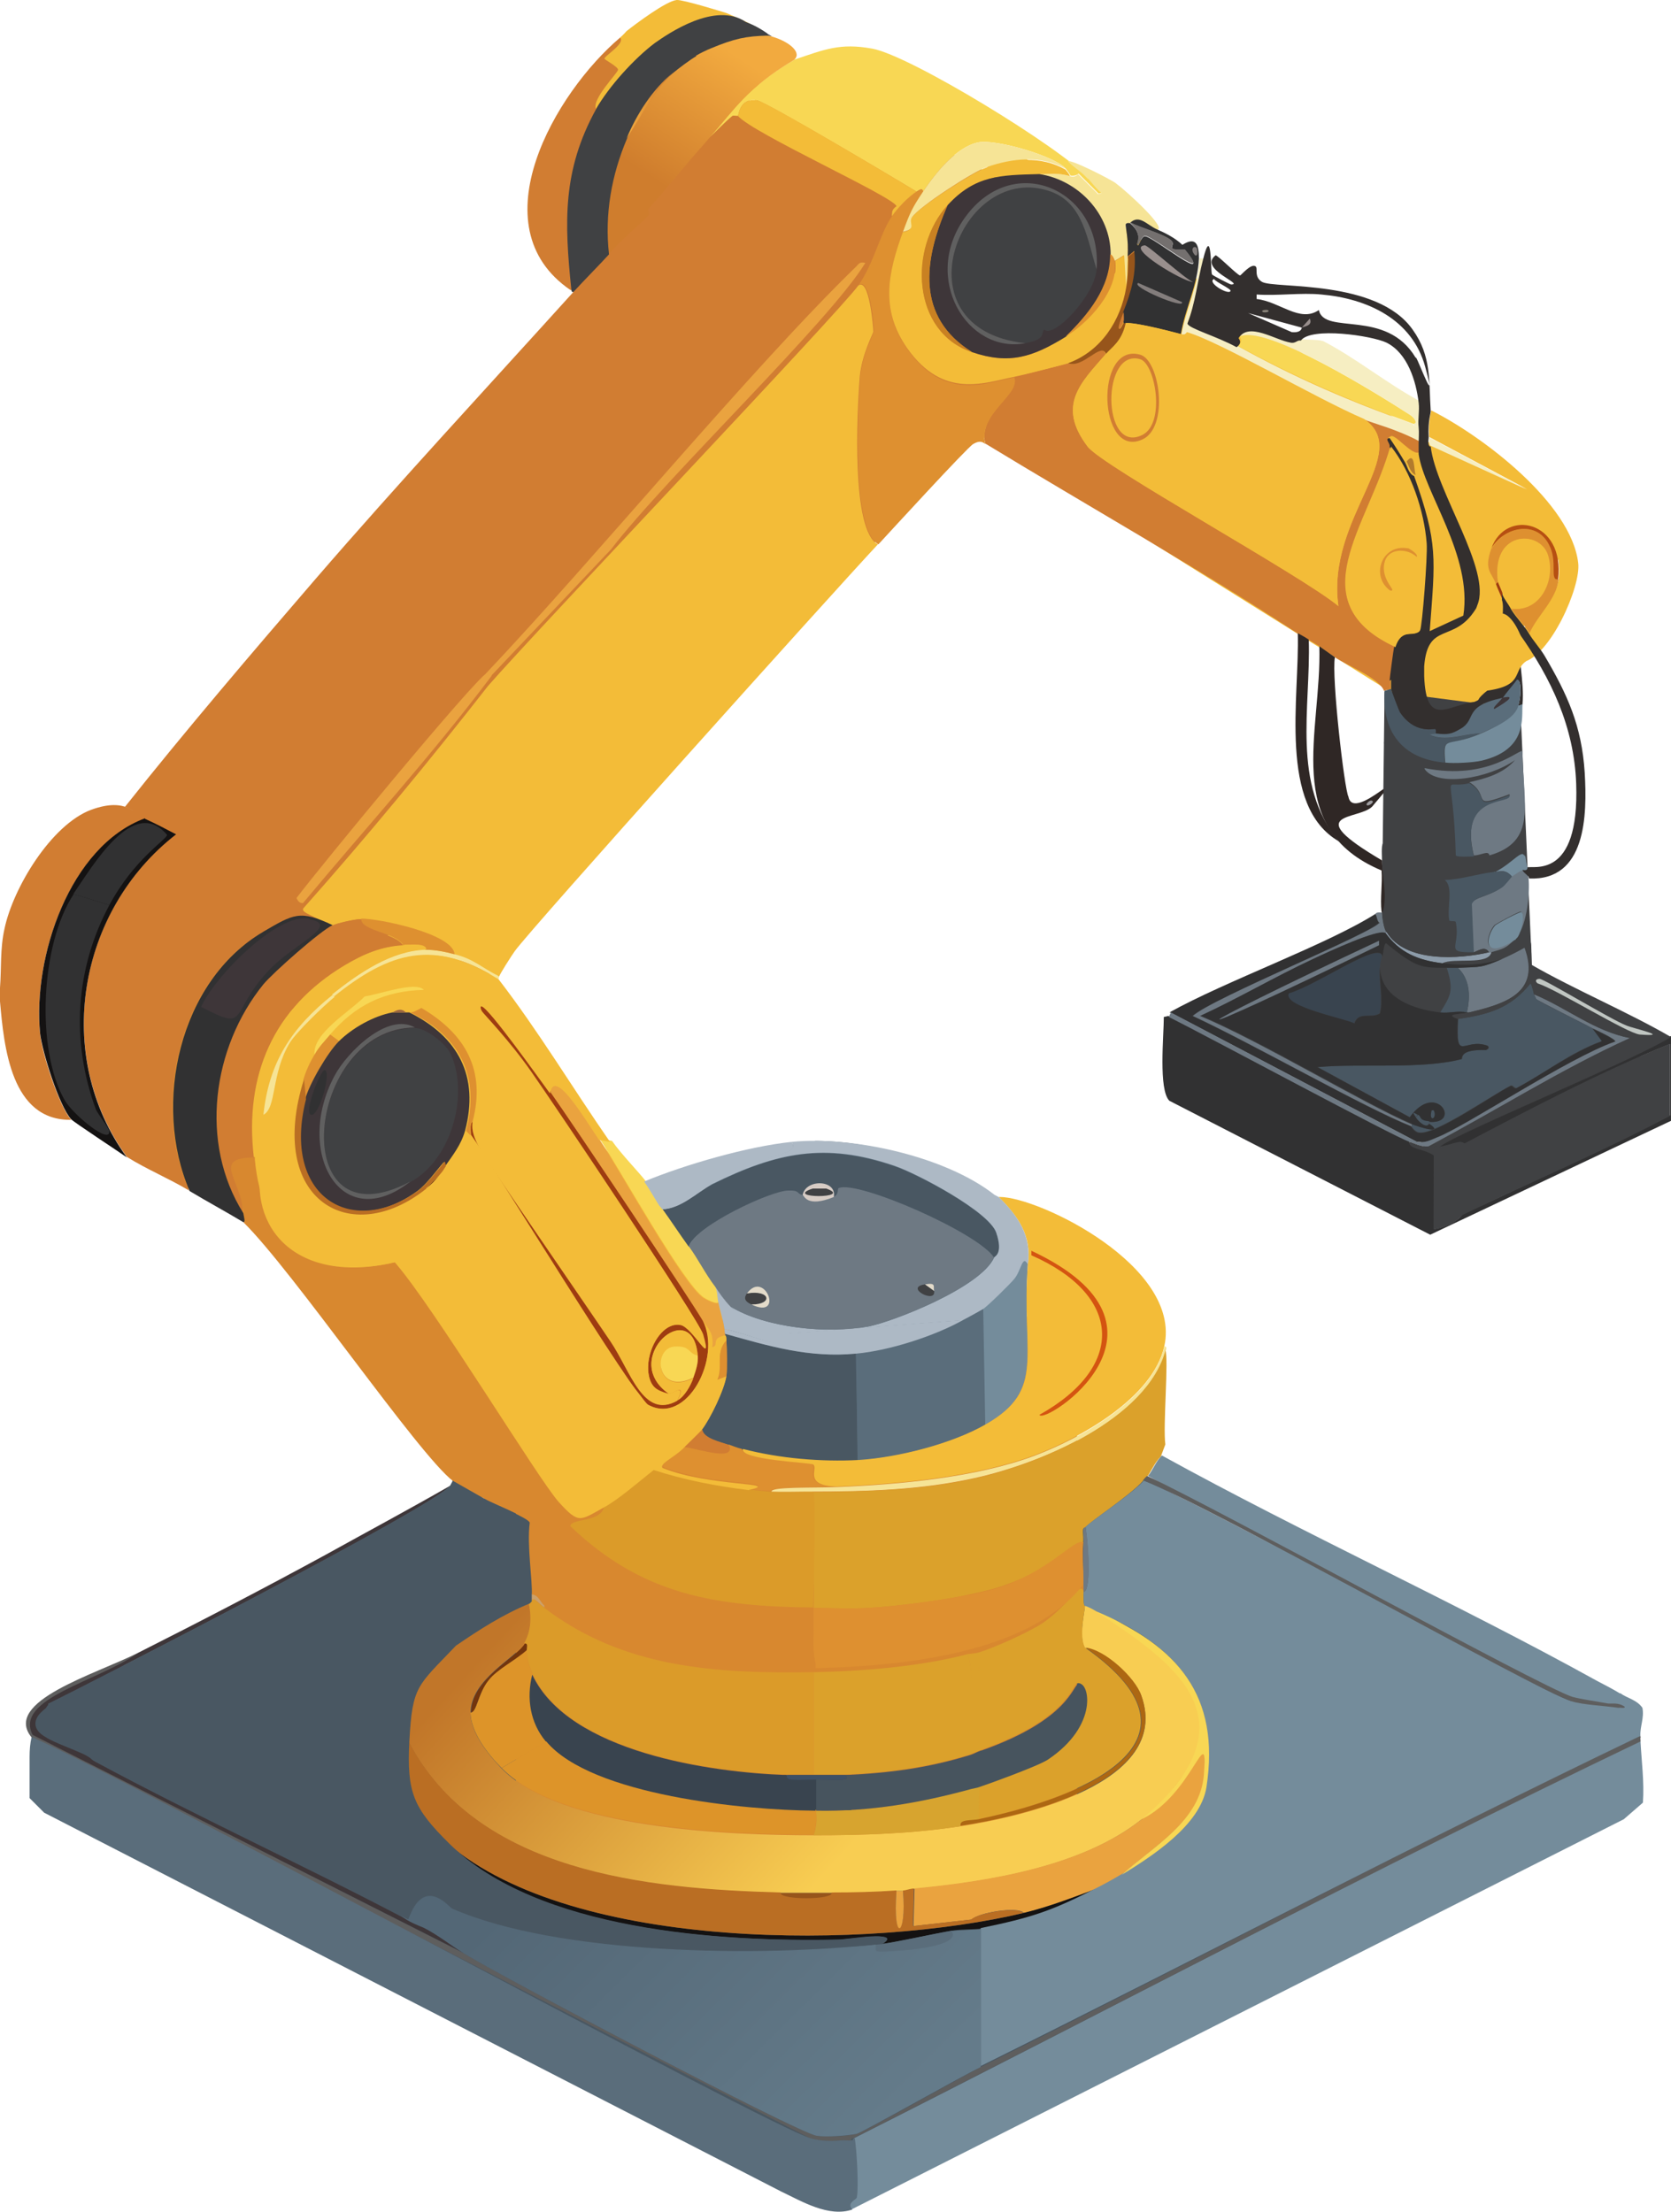 <?xml version="1.0" encoding="UTF-8" standalone="no"?>
<svg
   version="1.1"
   viewBox="0 0 333.1 440.9"
   id="svg190"
   sodipodi:docname="robo.svg"
   inkscape:version="1.3.2 (091e20e, 2023-11-25, custom)"
   xmlns:inkscape="http://www.inkscape.org/namespaces/inkscape"
   xmlns:sodipodi="http://sodipodi.sourceforge.net/DTD/sodipodi-0.dtd"
   xmlns="http://www.w3.org/2000/svg"
   xmlns:svg="http://www.w3.org/2000/svg"
   xmlns:c2pa="http://c2pa.org/manifest">
  <sodipodi:namedview
     id="namedview190"
     pagecolor="#ffffff"
     bordercolor="#000000"
     borderopacity="0.25"
     inkscape:showpageshadow="2"
     inkscape:pageopacity="0.0"
     inkscape:pagecheckerboard="0"
     inkscape:deskcolor="#d1d1d1"
     inkscape:zoom="1"
     inkscape:cx="357.49999"
     inkscape:cy="239.49999"
     inkscape:window-width="2560"
     inkscape:window-height="991"
     inkscape:window-x="-9"
     inkscape:window-y="-9"
     inkscape:window-maximized="1"
     inkscape:current-layer="Camada_1"
     showguides="false" />
  <defs
     id="defs8">
    <style
       id="style1">
      .cls-1 {
        fill: #eaa33f;
      }

      .cls-2 {
        fill: #313132;
      }

      .cls-3 {
        fill: #837d7c;
      }

      .cls-4 {
        fill: #cca069;
      }

      .cls-5 {
        fill: #3e5065;
      }

      .cls-6 {
        fill: #9c6540;
      }

      .cls-7 {
        fill: #656569;
      }

      .cls-8 {
        fill: #495762;
      }

      .cls-9 {
        fill: #9e3c11;
      }

      .cls-10 {
        fill: #6e7983;
      }

      .cls-11 {
        fill: #2f2725;
      }

      .cls-12 {
        fill: #f6e496;
      }

      .cls-13 {
        fill: #8c9ba9;
      }

      .cls-14 {
        fill: #dba12b;
      }

      .cls-15 {
        fill: #8a847a;
      }

      .cls-16 {
        fill: url(#Gradiente_sem_nome_2);
      }

      .cls-17 {
        fill: #b64f12;
      }

      .cls-18 {
        fill: #5e5e5e;
      }

      .cls-19 {
        fill: #141212;
      }

      .cls-20 {
        fill: #f6eec2;
      }

      .cls-21 {
        fill: #e3dbca;
      }

      .cls-22 {
        fill: #d7a42f;
      }

      .cls-23 {
        fill: #d7ccc5;
      }

      .cls-24 {
        fill: #606060;
      }

      .cls-25 {
        fill: url(#Gradiente_sem_nome);
      }

      .cls-26 {
        fill: #d45411;
      }

      .cls-27 {
        fill: #47545e;
      }

      .cls-28 {
        fill: #c0c6c2;
      }

      .cls-29 {
        fill: #de9030;
      }

      .cls-30 {
        fill: #db9b29;
      }

      .cls-31 {
        fill: #adb9c5;
      }

      .cls-32 {
        fill: #c98122;
      }

      .cls-33 {
        fill: #404143;
      }

      .cls-34 {
        fill: #7d8088;
      }

      .cls-35 {
        fill: #748c9b;
      }

      .cls-36 {
        fill: #d8882f;
      }

      .cls-37 {
        fill: #f5b07b;
      }

      .cls-38 {
        fill: #f3bc38;
      }

      .cls-39 {
        fill: #39444f;
      }

      .cls-40 {
        fill: #998f8d;
      }

      .cls-41 {
        fill: url(#Gradiente_sem_nome_4);
      }

      .cls-42 {
        fill: #3e3639;
      }

      .cls-43 {
        fill: #dd9429;
      }

      .cls-44 {
        fill: #b27b2d;
      }

      .cls-45 {
        fill: #ba6e23;
      }

      .cls-46 {
        fill: #74706f;
      }

      .cls-47 {
        fill: #97551b;
      }

      .cls-48 {
        fill: #562211;
      }

      .cls-49 {
        fill: url(#Gradiente_sem_nome_3);
      }

      .cls-50 {
        fill: #332f2e;
      }

      .cls-51 {
        fill: #d17d32;
      }

      .cls-52 {
        fill: #9e9da0;
      }

      .cls-53 {
        fill: #73350d;
      }

      .cls-54 {
        fill: #f8d754;
      }

      .cls-55 {
        fill: #5a6d7b;
      }

      .cls-56 {
        fill: #ad6712;
      }
    </style>
    <linearGradient
       id="Gradiente_sem_nome"
       data-name="Gradiente sem nome"
       x1="-44.1"
       y1="136.2"
       x2="-128.4"
       y2="59.1"
       gradientTransform="translate(74.2 441.9) rotate(-180)"
       gradientUnits="userSpaceOnUse">
      <stop
         offset="0"
         stop-color="#c17629"
         id="stop1" />
      <stop
         offset=".7"
         stop-color="#f8cd52"
         id="stop2" />
    </linearGradient>
    <linearGradient
       id="Gradiente_sem_nome_2"
       data-name="Gradiente sem nome 2"
       x1="-72.9"
       y1="430.7"
       x2="-56.6"
       y2="405.8"
       gradientTransform="translate(74.2 441.9) rotate(-180)"
       gradientUnits="userSpaceOnUse">
      <stop
         offset="0"
         stop-color="#f2aa3f"
         id="stop3" />
      <stop
         offset="1"
         stop-color="#cf7d2d"
         id="stop4" />
    </linearGradient>
    <linearGradient
       id="Gradiente_sem_nome_3"
       data-name="Gradiente sem nome 3"
       x1="124.9"
       y1="420.9"
       x2="134.1"
       y2="420.9"
       gradientTransform="translate(0 441.9) scale(1 -1)"
       gradientUnits="userSpaceOnUse">
      <stop
         offset="0"
         stop-color="#f2aa3f"
         id="stop5" />
      <stop
         offset="1"
         stop-color="#cf7d2d"
         id="stop6" />
    </linearGradient>
    <linearGradient
       id="Gradiente_sem_nome_4"
       data-name="Gradiente sem nome 4"
       x1="-43.4"
       y1="79.1"
       x2="-102"
       y2="20"
       gradientTransform="translate(74.2 441.9) rotate(-180)"
       gradientUnits="userSpaceOnUse">
      <stop
         offset="0"
         stop-color="#536776"
         id="stop7" />
      <stop
         offset="1"
         stop-color="#647b8a"
         id="stop8" />
    </linearGradient>
  </defs>
  <!-- Generator: Adobe Illustrator 28.6.0, SVG Export Plug-In . SVG Version: 1.2.0 Build 709)  -->
  <g
     id="g190">
    <g
       id="Camada_1">
      <polygon
         class="cls-8"
         points="7.8,349.6 162.8,260.8 327.1,346.2 167.8,440.4 "
         id="polygon8"
         transform="matrix(1,0,0,1,0.003,0)" />
      <rect
         style="display:inline;fill:#404143;fill-opacity:1;stroke-width:1.124"
         id="rect1"
         width="51.462"
         height="15.252"
         x="144.795"
         y="332.75"
         inkscape:transform-center-x="0.19883898"
         inkscape:transform-center-y="-0.19645462"
         transform="rotate(-26.91)"
         ry="0" />
      <g
         id="Camada_1-2"
         data-name="Camada_1">
        <polygon
           class="cls-33"
           points="284.7 228.4 233.3 201.8 276.8 183 331.5 206.3 284.7 228.4"
           id="polygon9" />
        <path
           class="cls-29"
           d="M88.4,200.9c2.1,7.1-23.3,64.2-40.8,41.2-22.3-11.4-26.2-13.2-26.2-27.6s18.8-38.8,33.5-38.8,33.4,10.8,33.4,25.2Z"
           id="path9" />
        <rect
           class="cls-36"
           x="102.85"
           y="262.4"
           width="111.85"
           height="104.6"
           id="rect9" />
        <rect
           class="cls-42"
           x="280.9"
           y="123.4"
           width="21.5"
           height="20.1"
           id="rect10" />
        <path
           class="cls-51"
           d="M148.3,25.3c0-13.5,19.7-14.4-7.7-23.4-10.8-2.7-22,8.6-30.2,23.6-5.9,12.3-7.6,23,3.9,32.7,7.7,7.7,24.7-18.3,34-32.9Z"
           id="path10" />
        <rect
           class="cls-39"
           x="156.2"
           y="353.8"
           width="13.5"
           height="7"
           id="rect11" />
        <polygon
           class="cls-38"
           points="292.2 147.3 164.9 67.7 200.8 29 312.6 107.7 292.2 147.3"
           id="polygon11" />
        <polygon
           class="cls-33"
           points="275.3 195.2 305.5 195.3 303.1 141.3 276 137.8 275.3 195.2"
           id="polygon12" />
        <polygon
           class="cls-51"
           points="156.6 13 226.2 50 82.7 210.9 19.9 169 156.6 13"
           id="polygon13" />
        <rect
           class="cls-38"
           x="60.7"
           y="189.4"
           width="60.5"
           height="101.4"
           transform="translate(-127.8 105.6) rotate(-37.7)"
           id="rect13" />
        <path
           class="cls-55"
           d="m 204.1,258.5 c 0,16.9 4.1,30.1 -41.5,31.1 -22.9,0.5 -17,-13.525 -17,-30.725 0,-17.2 -23.7,-25.875 17,-31.475 22.567,0.126 46.2,14.3 41.5,31.1 z"
           id="path13"
           style="display:inline"
           sodipodi:nodetypes="ccscc" />
        <g
           id="Objeto_generativo">
          <path
             class="cls-35"
             d="m 170.2,426.2 c 0.5,2.6 0.8,9.7 0.4,11.8 0,0.5 -2.1,1 -0.9,2.4 l 154,-77.8 3.8,-3.3 c 0.3,-4.1 -0.288,-8.376 -0.488,-12.376 C 274.212,372.324 222.5,399.8 170.2,426.2 Z"
             id="path14"
             sodipodi:nodetypes="scccccss" />
          <path
             class="cls-51"
             d="M 18.18,161.398 C 10.18,164.398 2.6,177 0.9,185.1 0,189.1 0.3,192.9 0,196.9 v 2.7 c 0.8,9.1 2.2,23.8 14.2,23.6 C 11.8,220.6 8.3,209.7 8,206.1 6.5,191 13.7,168.9 28.9,163.2 c -1.8,-0.8 -3.6,-4.404 -10.7,-1.804 -9.19e-4,-0.006 -0.013,0.001 -0.02,0.002 z"
             id="path15"
             sodipodi:nodetypes="cccccccsc" />
          <path
             class="cls-35"
             d="m 228.9,294.2 c 12.949,7.18 76.845,43.078 84.55,44.476 1.8,0.6 4.95,0.424 7.05,0.824 l 2.7,-1.8 c -1.6,-1 -3.2,-1.8 -4.9,-2.7 -28.4,-15.7 -58.2,-29.2 -86.7,-44.9 -1.2,1.2 -1.9,3.1 -2.7,4 v 0 z"
             id="path16"
             sodipodi:nodetypes="ccccccscc" />
          <path
             class="cls-18"
             d="m 161.5,426.2 c 2.2,0.6 4.1,0.7 6.4,0.4 0.6,0 1.3,0.1 1.8,0 0,0 -0.1,-0.5 0.4,-0.4 52.3,-26.4 104.12,-53.8 156.92,-79.1 L 327,345.989 C 282.8,367.089 239.4,390.2 195.5,412 c -3.9,2 -23.3,13 -24.7,13.3 -1.8,0.5 -6.2,0.7 -8,0.4 -3.9,-0.6 -63.5,-32.1 -70.4,-36.4 L 6.523,345.718 C 10.945,340.978 20.919,335.703 27.6,329.4 c -8.5,4.3 -27.2,9.7 -21.3,16.9 51.733,26.633 103.467,53.267 155.2,79.9 z"
             id="path17"
             sodipodi:nodetypes="ccccccccccccsc" />
          <path
             class="cls-38"
             d="m 171.1,56.9 c -3.7,5.2 -63.3,67.8 -73.8,79.8 -11.8,15.1 -24,29.9 -36.7,44.2 -0.478,0.45 -0.053,0.794 0.572,1.163 L 66.1,184.5 c 1.1,-0.5 4.6,-1.3 5.8,-1.3 3.4,0 18.4,3 18.7,7.1 3.8,1 5.6,2.8 8.9,4.4 0,-0.4 2.6,-4.4 3.1,-5.1 3.2,-4.5 63.6,-71.7 72.4,-81.1 -5.3,-2.7 -4.2,-26.1 -3.6,-33.5 0.4,-4.3 2.6,-8.4 2.7,-8.9 0,-0.6 -0.8,-11.2 -3.1,-9.1 v 0 z"
             id="path18"
             sodipodi:nodetypes="cccccsccccccscc" />
          <path
             class="cls-51"
             d="M212.9,72.4c-.5.2-9.1,2.3-10.7,2.7,1.3,3.5-7.3,7.2-5.8,13.3,20.7,12.6,41.9,24.5,62.2,37.8.7.4,1.5.9,2.2,1.3.7.4,1.5.9,2.2,1.3,1,.7,2.1,1.5,3.1,2.2,2.3,1.6,8.8,4.1,9.8,6.7l1.3-.4c0-.6,0-1.2,0-1.8,0-.4.8-6.4.9-6.7-19.2-8.9-5.5-23.6-.9-40,.2-.8-1.1-1.5,0-1.8.8-.8,4.4,4.1,5.8,3.1-.1-.7,0-1.5,0-2.2-4.6-2.6-9.6-3.8-11.1-4.4,9.9,6.8-7.6,19.7-5.1,37.3-7.5-6.2-47.1-27.9-50-31.8-6.2-8.2-1.4-12.7,3.6-18.4-.9-2.7-4.4,2.8-7.6,1.8Z"
             id="path19" />
          <path
             class="cls-2"
             d="M 291.131,227.66 292,227.9 c 13.3,-7 27.3,-14.3 40.9,-19.8 v 14.2 c -13.5,7.1 -27.6,13.1 -41.3,19.8 -0.3,0.1 -1.5,2.1 -5.8,2.9 l 1.724,-14.878 c -2,-1.4 -6.724,-1.122 -6.624,-2.722 -2.9,-0.9 -40.2,-21 -48,-24.9 l -0.9,0.2 c 0,3.7 -1.1,14.5 1.1,16.7 l 52,26.7 48,-22.7 v -16.9 c -38.1,16.5 -60.489,26.977 -42.289,21.177 -0.031,0.013 0.258,0.106 0.32,-0.017 z"
             id="path20"
             sodipodi:nodetypes="ccccccccccccccsc" />
          <path
             class="cls-54"
             d="M158.2,12c-9.4,5.5-11.8,9.8-16.9,15.5,1.6-1.4,3.1-3.1,4.7-4.4.2-.1,1,.1,1.1,0,.2-.2.3-3.6,3.8-3.1,1.8.3,27.9,15.8,31.8,18.2.5-.3,1.2-.9,1.3,0,2.4-3.6,6.5-8.8,10.9-9.8,3.5-.8,15.7,2.8,17.6,5.3.3.4.7.9.9,1.3.5.1,1.2,0,1.6-.4l4,4,.7-.2c-1-.8-1.8-1.9-2.7-2.9-5.8-6.2-35.5-24.4-43.1-25.8-6.5-1.2-9.6.2-15.6,2.2h0Z"
             id="path21" />
          <path
             class="cls-29"
             d="M182.7,38.2c-1.6,1-3.8,3.3-4.9,4.9-2.4,3.5-3.6,9.4-6.7,13.8,2.3-2.1,3.2,8.6,3.1,9.1,0,.5-2.3,4.5-2.7,8.9-.6,7.4-1.7,30.8,3.6,33.6,2.4-2.6,17.7-19.3,18.9-20,.9-.5,1.6-.7,2.4,0-1.5-6.1,7.1-9.8,5.8-13.3-6.1,1.3-14.1,4.6-21.3-5.6-5.5-7.8-3.9-15.2-.9-23.3,1.4-3.8,1.8-4.7,4-8-.1-.9-.9-.3-1.3,0Z"
             id="path22" />
          <path
             class="cls-38"
             d="M284.9,87.1l19.5,10.4-19.1-8.7c1,8.9,12.3,24.6,9.3,31.6-.1.3-.3.6-.4.9-4.3,6.9-9.6,2.3-10.2,11.6,0,.6-.1-.5-.1,0,0,.9,3.2,4.1,10.7,4.8,12.5-2,4.8-8.3,8.1-10.9-.7-2.6-2.1-4.8-3.1-7.3-.4-1.1-1-2-1.3-3.1-.8-2.3-2.5-2.7-.9-7.1,2.9-8,14.7-5.5,13.3,6.2-.5,4.1-6.2,7.7-7.8,11.3.9,1.5-.3,3.7.6,5.2,5.5-1.1,11.7-15.1,11.1-19.8-1.4-11.9-19.1-25.3-29.3-30.4,0,.3-.6,1.8-.4,5.3h0Z"
             id="path23" />
          <path
             class="cls-2"
             d="m 233.3,201.8 49.1,25.8 c 1.8,0.2 2.5,-0.3 4,-0.9 5.7,-2.2 26.3,-15.9 35.5,-19.1 0.2,-0.4 -4.2,-2.4 -4.7,-2.7 l 2,2.7 c -6.1,2.3 -11.3,6.3 -16.9,9.3 -0.5,0.3 -0.8,-0.7 -1.3,-0.4 -3.8,2 -15,9.9 -18.2,9.3 -0.9,-0.1 -1.5,-1.3 -1.6,-1.3 -9.1,-3.6 -32.2,-16.8 -43.6,-22 4,-3.5 36.5,-16.7 37.3,-18.7 0,0 -0.401,-1.551 -0.701,-1.651 C 264.399,188.349 244.4,195.5 233.1,201.8 v 0 z"
             id="path24"
             sodipodi:nodetypes="cccccccccccccscc" />
          <path
             class="cls-12"
             d="M216.9,35.6c.9,1,1.6,2,2.7,2.9l-.7.2-4-4c-.4.5-1,.6-1.6.4-2.6-.7-3.7-.5-6.2-.4,7.8,1.2,14.2,8,14.2,16,.4,0,.9,1.1.9,1.3l1.8-1.1.4,6.4c.4-2.4.3-3.9.4-6.2.2-3.5-.5-6.1-.4-6.4.2-.4.8-.1.9-.2,1.8-1.7,3.4.4,5.3,1.3,2.3-.1-5.9-7.6-8.2-9.3-.9-.7-9.3-5-9.5-4.3,2.2,2,2.3,1.7,4,3.5h0Z"
             id="path25" />
          <path
             class="cls-54"
             d="M119.6,227.1c3.9,5.8,16.6,28.8,20.7,31.5,1,.7,3.6,1.8,2.9.4-.1-.9,0-1.8-.4-2.7-2-2.6-3.4-5.4-5.3-8-1.8-2.5-3.5-5.1-5.3-7.6,0,0-.1,0-.4-.4-.6-.8-1.7-2.9-3.1-4.9-1.2-1.6-4.9-5.4-6.7-8l-2.2-.4h0Z"
             id="path26" />
          <path
             class="cls-55"
             d="m 128.4,235.5 c 1.4,2 2.5,4.1 3.1,4.9 5.6,-1.9 10.588,-5.513 15.988,-7.812 6.3,-2.7 12.023,-2.288 10.323,-4.988 -8.7,0.9 -21.21,4.501 -29.41,7.901 z"
             id="path27"
             sodipodi:nodetypes="ccccc"
             style="fill:#adb9c5;fill-opacity:1" />
          <path
             class="cls-20"
             d="M239.1,51.6c-.2,5.2-2.7,10.1-3.6,15.1.8.2,1.1-.5,1.1-.4,6.7,2,25.5,13.1,35.3,17.3,1.5.7,6.5,1.9,11.1,4.4,0-1,.1-2.1,0-3.1-1.5.2-1.3-.4-1.3-.4-12.5-4.4-23.6-9.2-35.1-15.6-3.9-2.2-9.5-3.7-9.8-4.7,1.6-4.1,2.1-8.5,3.1-12.7h-.9,0Z"
             id="path28" />
          <path
             class="cls-10"
             d="M299.5,191.1c-4.4,1.9-4.2,1.6-8.9,1.8,2.3,2.1,2.6,5.6,1.8,8.9h.4c7.1-1.7,14.4-3.8,11.1-12.9-1.4.8-3,1.6-4.4,2.2h0Z"
             id="path29" />
          <path
             class="cls-10"
             d="M301.3,174.7c-.1,0-1.3,1.8-2,2.2-2.7,1.9-5.5,1.9-6,3.3l.4,9.6c.6,0,2.3-1.5,3.1,0,.1,0,.3,0,.4,0,2.6-.7,3-.8,4.9-2.7-7,4.6-5.9-.7-4.2-2.7.2-.2,5.1-2.9,5.3-2.7.9.7-.1,3.9-.7,4.9,1.9-2.5,2.5-8.6,2.2-11.6,0-.6-1.2-1.1-1.3-1.8-.8.3-1.4.9-2.2,1.3h0Z"
             id="path30" />
          <path
             class="cls-10"
             d="M305.8,198.2c0,.1.4.8.4.9.4.4,9.3,4.8,11.1,5.8.5.2,4.9,2.2,4.7,2.7-9.3,3.2-29.8,16.9-35.5,19.1-1.5.6-2.2,1.1-4,.9l-49.1-25.8-.4.9c7.8,3.9,45.1,24,48,24.9,1.3.4,2.3,1.1,3.8.9,13.5-7.1,26.3-15.3,40.2-21.6-7-1.3-12.6-6-19.1-8.7h0Z"
             id="path31" />
          <path
             class="cls-7"
             d="m 291.28,227.598 c -0.696,-0.102 -2.784,0.697 -4,0.9 C 286.916,228.668 286,228.2 285.8,228.6 l -0.033,16.461 c 4.3,-0.8 5.533,-2.761 5.833,-2.961 l 0.4,-14.2 z"
             id="path32"
             sodipodi:nodetypes="ccccccc"
             style="fill:#404143;fill-opacity:1" />
          <path
             class="cls-11"
             d="M258.7,126.2c.4,12.6-4,34.5,8.2,41.5-9.5-11.4-5.6-26.6-6-40.2-.7-.5-1.5-.9-2.2-1.3h0Z"
             id="path33" />
          <path
             class="cls-35"
             d="M302.2,187.1c0,0,.1,0,.4-.4.6-1,1.5-4.2.7-4.9-.2-.2-5.1,2.4-5.3,2.7-1.7,2-2.8,7.3,4.2,2.7h0Z"
             id="path34" />
          <path
             class="cls-12"
             d="m 84.9,189.3 c -6.9,0.2 -13.5,4.7 -18.7,8.9 l 0.4,0.4 c 11.2,-9 19.991,-11.481 32.791,-3.381 L 99.5,194.6 c -3.3,-1.6 -5.1,-3.5 -8.9,-4.4 -1.9,-0.5 -3.8,-0.9 -5.8,-0.9 z"
             id="path35"
             sodipodi:nodetypes="cccccccc" />
          <path
             class="cls-13"
             d="M276,185.8c2.9,4.1,6.6,5.6,11.5,6.2,2.3-1.2,9.2.5,9.8-2.2-.1,0-.3,0-.4,0-6,1.4-16.8,2.1-20.4-4h-.4Z"
             id="path36" />
          <path
             class="cls-51"
             d="m 178.7,41.1 c -0.3,-1.8 -28.6,-14.5 -31.5,-18 -0.1,0.1 -1,-0.1 -1.1,0 -1.6,1.3 -3.1,3 -4.7,4.4 v 0 c -0.9,1 -1.8,2.1 -2.7,3.1 -3.1,3.6 -6.2,7.3 -9.3,10.9 -0.2,0.2 0.2,1.2 0,1.3 -1.3,1.5 -4.8,4.2 -8,7.8 -2.3,2.6 -4.8,5 -7.1,7.6 -16.9,18.7 -34.9,38.1 -51.4,57.2 v 0 0 0 C 50.4,129.9 36.807,145.822 24.907,160.822 28.007,161.822 53.3,178.2 58,179.8 c 3.8,-5 30,-36.6 32.2,-37.8 0.3,-0.2 0.7,0 0.7,0.4 1.6,-2.1 3.5,-4.3 5.3,-6.3 l -0.4,-0.3 c 21.6,-22.9 54.3,-62.9 74.9,-82.9 0.6,-0.6 0.8,-0.8 1.8,-0.7 1,-4.2 5,-9.1 5.3,-9.8 0,-0.1 -0.2,-0.8 0.9,-1.6 z"
             id="path37"
             sodipodi:nodetypes="cccsscccccsccsccccccccccc" />
          <path
             class="cls-51"
             d="m 113.8,57.8 c -1.4,-13.5 -1.8,-23.789 4.9,-35.989 -0.9,-1.9 4.4,-7.3 4.4,-7.8 0,-0.5 -2.6,-2.1 -2.7,-2.2 0,-0.5 4.444,-3.244 3.244,-4.344 C 110.744,18.367 95.1,45.1 113.7,57.8 v 0 z"
             id="path38"
             sodipodi:nodetypes="ccsccscc" />
          <path
             class="cls-38"
             d="M124.9,6.2c0,0-.6.7-1.3,1.3,1.2,1.1-3.2,3.7-3.1,4.2,0,.2,2.7,1.6,2.7,2.2s-5.3,5.9-4.4,7.8c2.5-4.5,9-9.6,12.1-13.1.6-.7,3.2-2,5.7-2.9,9.4-1.4,20.5,2.1,8.2-3.1C144.2,2.4,136.1-.1,134.9,0c-2.1.2-8.1,4.7-10,6.2h0Z"
             id="path39" />
          <path
             class="cls-25"
             d="m 90.7,328 c -7.7,8.1 -8.8,7.9 -9.3,19.1 13.6,26.2 47.7,29.5 74.2,30.2 h 10.2 c 4.3,0 8.6,-0.1 12.9,-0.4 h 1.3 c 0.6,0 1.1,-0.3 2.2,-0.4 14.7,-1.4 33.5,-4.4 45.3,-13.8 25.952,-15.586 6.318,-35.286 -10.252,-42.397 -0.212,-0.141 -0.537,-0.209 -0.958,-0.323 0,1 -1.344,6.32 -0.044,8.52 3.9,0.5 10.055,6.1 11.255,9.5 6.3,17.5 -24.2,24.2 -36,26 -9.8,1.5 -19.5,1.8 -29.3,1.8 -16.7,0 -50.4,-1.2 -62.2,-13.3 -2.6,-2.7 -6.2,-7.1 -6.2,-11.1 0,-6.7 9.1,-11 10.7,-13.8 1.4,-2.4 1.5,-5.4 0.9,-8 -5.3,2.2 -9.9,5.2 -14.7,8.4 z"
             id="path40"
             sodipodi:nodetypes="sccscscccccccscsccss" />
          <path
             class="cls-14"
             d="m 195.5,348.8 c 17.6,-6.2 18.2,-13.1 19.3,-13.3 2.1,-0.5 4.2,8.2 -6.2,15.1 -0.9,0.6 -13.159,5.344 -13.959,5.544 L 195,362.6 c 18.7,-3.9 48.9,-14.8 21.3,-34.2 -1.3,-2.2 0,-7.4 0,-8.4 0,-0.1 -0.287,0.561 -0.323,-2.2 0.527,-4.978 -2.577,2 -8.277,5.8 -2.8,1.8 -9.4,4.8 -12.7,5.8 v 0 z"
             id="path41"
             sodipodi:nodetypes="ccccccsccscc" />
          <path
             class="cls-1"
             d="M 227.6,362.6 C 215.8,372 197,375 182.3,376.4 l -0.2,7.5 11.6,-1.3 c 1.3,-1.4 9.4,-2.7 10.4,-1.3 5,-1.2 9.9,-3.1 14.7,-4.9 1.6,-0.8 3.4,-1.8 4.9,-2.7 6.2,-5.8 15.8,-10.7 16.4,-20.2 0.7,-10.9 -2.872,1.79 -12.154,8.873 L 227.649,362.6 Z"
             id="path42"
             sodipodi:nodetypes="ccccccccscc" />
          <path
             class="cls-19"
             d="M89.3,367.5c17.6,17.3,53.9,19.6,77.6,19.1,2,0,12.9-2,8.7.9,3.1-.4,10.3-2,14.2-2.7,1.6-.3,4.6-.2,5.8-.4,10.2-2.1,14.1-3.4,23.1-8-4.8,1.8-9.7,3.7-14.7,4.9-30.4,7.2-89.3,7.8-114.7-13.8h0Z"
             id="path43" />
          <path
             class="cls-36"
             d="m 215.1,307.5 c 0.2,1.5 -0.4,1.3 -0.4,1.3 -0.3,1.7 0.2,5.3 0,7.3 -11,13.7 -35.3,15.9 -52,16.2 -18.5,0.4 -39.1,-0.7 -54.2,-12.4 v 0.4 c 15.8,12.1 34.2,13.2 53.8,12.9 9.8,-0.2 21.2,-1.1 30.7,-3.6 0.7,-0.2 1.5,-0.2 2.2,-0.4 3.2,-1 9.9,-3.9 12.7,-5.8 5.7,-3.8 7.6,-8.9 8.2,-5.8 v -0.4 c 0,-2.9 -0.372,-7.235 -0.172,-9.835 L 215.2,307.4 v 0 z"
             id="path44"
             sodipodi:nodetypes="cccccccccccscccc" />
          <path
             class="cls-36"
             d="M48.5,241.8c.1.7.5,1.9,0,1.8,9.9,9.7,34.8,46.2,41.8,51.6.3.2.4,1.4,5.1,3.1,0,.2.6,0,1.1.4,1.5.9,8.6,3.6,8.9,4.7-.6,4.6.7,11.7.4,14.4,1.4,0,1.8,1.6,2.7,2.2,15.1,11.7,35.7,12.9,54.2,12.4,0-.3,0-.7,0-.9-.7-2.3-.4-4.4-.4-6.7,0-1.5,0-3,0-4.4-19.3-.3-34-2.5-48.4-16.2,0-1.6,6-.7,6.7-3.8-4.7,2.5-4.9,3.3-8.9-1.1s-24.9-39-32.7-47.8c-16.9,4.2-26.8-4.7-28.2-20.4,0-.3,0-.3,0-.5-9.1-.3-3.2,4.5-2.2,11.1h0Z"
             id="path45" />
          <path
             class="cls-51"
             d="m 35.1,166.2 c -19.6,15.2 -24.6,44.1 -9.8,64.4 4,2.5 8.4,4.3 12.4,6.7 -7.6,-17.3 -2,-41.7 14.7,-51.6 5.096,-2.246 6.3,-2.6 6.7,-5.3 -1.4,-0.3 -19.2,-11.7 -24,-14.2 z"
             id="path46"
             sodipodi:nodetypes="sccccss" />
          <path
             class="cls-16"
             d="M141.5,9.6c-.9.4-2,1-2.8,1.6-1.1.6-3.6,2.4-4.7,3.4-3.8,3.7-6.2,8.7-9.1,13-3,7.3-4.4,15.2-3.6,23.1,3.2-3.6,6.7-6.3,8-7.8.2-.2-.2-1.2,0-1.3,3.2-3.6,6.2-7.3,9.3-10.9,1.6-1.8,1.7-1.9,2.7-3.1,5.1-5.7,7.5-10,16.9-15.6,3.6-2.7-9.6-9.1-16.7-2.4h0Z"
             id="path47" />
          <path
             class="cls-33"
             d="M138.7,11.1c.9-.5,2.1-1.1,3.1-1.5,4.6-1.9,6.9-2.4,11.2-2.5v-.4c-1.4-1-2.9-1.8-4.3-2.3,0,0,0,0,0,0-6.1-4.2-15.5,2.3-18.2,4.2-4.1,3.1-9.2,8.7-11.7,13.2-6.7,12.2-6.3,22.5-4.9,36,0,0,0,.5.4.4,2.3-2.5,4.8-5,7.1-7.5-.9-8,.5-15.8,3.6-23.1,2-4.8,5.2-9.6,9.1-13,1.2-1,3.6-2.8,4.7-3.4"
             id="path48" />
          <path
             class="cls-33"
             d="M152.9,7.1c.9,0,1.6.5,0-.4v.4Z"
             id="path49" />
          <path
             class="cls-42"
             d="M 81.1,382.6 C 60.6,371.8 39.3,362.1 18.9,351.1 c -1.1,-0.6 -1.7,-1.7 -1.8,-1.8 -2,-1.1 -6.241,-2.203 -7.641,-3.303 C 5.856,342.528 8.3,342.2 8.9,341.8 c 0.8,-0.6 0.9,-0.6 1.8,-0.9 l -1.1,-1.3 c 9.7,-4.7 77.8,-39.7 80.2,-43.5 -8.2,4.7 -16.6,9.2 -24.9,13.8 -12.3,6.7 -24.8,13.2 -37.3,19.5 -8.1,5.8 -24.8,9.1 -21.1,16.4 l 86,43.5 c -2.6,-1.6 -5.2,-3.7 -8,-5.1"
             id="path50"
             sodipodi:nodetypes="ccccccccccccc" />
          <path
             class="cls-51"
             d="M66.2,184.4c-2.4,1.1-11.8,9.4-13.8,11.8-10.2,12.5-12.8,31.6-4,45.6,0-6.4-6.5-11,2.2-11.1-1.9-16.3,3.8-29.7,18-38.2,3.7-2.2,7.3-3.8,11.8-4-1.5-2.6-8.6-2.8-8.4-5.3-1.2,0-4.7.8-5.8,1.3Z"
             id="path51" />
          <path
             class="cls-29"
             d="M72,183.1c-.1,2.5,6.9,2.7,8.4,5.3,1.9,0,4.2-.4,4.4.9,2,0,3.9.4,5.8.9-.2-4.1-15.3-7.2-18.7-7.1Z"
             id="path52" />
          <path
             class="cls-30"
             d="M120.4,300.4c-.7,3.1-6.7,2.2-6.7,3.8,14.4,13.8,29.1,16,48.4,16.2,0-2.9,1.2-23.1,0-23.1h-1c-1.8,0-5.6.1-7.6,0-1.6-.1-2.9-.3-4.4-.4-6.5-.8-12.7-2-18.9-4-2.8,2.2-7,5.9-10,7.5h0Z"
             id="path53" />
          <path
             class="cls-8"
             d="M144.4,265.8c0,.1,0,.3,0,.4,0,0,.4-.3.4.9.1,1.6.2,5.9,0,7.1-.4,2.7-3.2,8.5-4.9,10.7.2,1.9,3.7,2.5,5.3,3.1.9.3,1.7.6,2.7.9,7.3,2,15.6,2.7,23.1,2.2l-.4-21.3c-9.4.9-17.3-1.5-26.2-4h0Z"
             id="path54" />
          <path
             class="cls-9"
             d="m 133.3,277.8 c -10,-7 4.8,-19.9 5.8,-7.5 0.1,1.6 -0.4,3 -0.9,4.4 -0.5,1.5 -1.7,3.6 -3.1,4.4 -6.8,3.9 -9.3,-5.9 -13.3,-11.8 -4.7,-6.9 -24.9,-36.1 -26.2,-38.7 -0.8,-1.6 -1.6,-3.2 -1.3,-5.1 0,0.1 -0.7,-0.2 -0.4,2.7 4.6,6.3 32.5,52.2 35.3,53.8 7.6,4.3 14.8,-9.4 10.9,-16.9 -2.2,-3.9 -25.9,-39.1 -30.2,-45.3 -1.6,-2.3 -12.1,-17.1 -13.6,-17.3 -0.9,-0.2 -0.3,1 -0.2,1.1 0.4,0.6 5.4,5.7 9.8,12 4.3,6.1 33.4,49.4 34.2,52.4 1.9,7 -1.7,-1.6 -4.2,-2 -6.2,-0.9 -10.2,13.4 -2.4,13.8 v 0 z"
             id="path55"
             style="display:inline" />
          <path
             class="cls-1"
             d="m 109.8,217.8 c 4.4,6.2 28,41.5 30.2,45.3 1.2,2 2.283,2.505 1.983,5.405 1.4,-0.1 -0.196,-1.744 2.604,-2.344 -0.127,-0.408 -0.143,-0.845 -0.188,-1.261 -0.2,-1.8 -1,-3.9 -1.3,-5.8 0.7,1.4 -1.9,0.2 -2.9,-0.4 -4.1,-2.7 -16.8,-25.7 -20.7,-31.6 -3.4,-5.1 -8.9,-14.3 -9.8,-9.3 v 0 z"
             id="path56"
             sodipodi:nodetypes="ccccccccscc" />
          <path
             class="cls-29"
             d="M136.4,288.4c-1.9,1.9-5.1,3.2-4.2,4,9.4,3.8,24.2,2.8,17.1,4.4,1.5.2,2.9.3,4.4.4-.1-1,8-.7,12.9-.9-6.8-.2-3.6-3.7-4.7-4.4-.6-.5-14.7-1-14-3.1-.9-.2-1.8-.6-2.7-.9,1.5,3.4-6,.8-8.9.4h0Z"
             id="path57" />
          <path
             class="cls-38"
             d="M80.5,188.4c-4.4.2-8.1,1.8-11.8,4-14.2,8.5-19.9,21.9-18,38.2.3,0,.7.7,1.8.4-.1-2.3-.2-6.9,0-8.9,1.1-10.7,5.7-17.5,13.8-24,5.2-4.1,11.8-8.7,18.7-8.9-.2-1.2-2.6-.9-4.4-.9h0Z"
             id="path58" />
          <path
             class="cls-38"
             d="m 84,200.9 c 8.8,5.2 13,12.3 10.2,22.7 -0.3,1.9 0.5,3.5 1.3,5.1 1.3,2.5 21.5,31.7 26.2,38.7 4,5.9 6.5,15.6 13.3,11.8 1.8,-3.7 -0.777,-1.409 -1.777,-1.409 -2.449,-0.706 -3.312,-1.387 -3.791,-3.213 -1.124,-4.283 1.821,-11.108 6.168,-10.477 2.5,0.4 6.591,8.93 4.591,1.93 -0.8,-3 -30.291,-46.23 -34.591,-52.33 -4.4,-6.3 -9.3,-11.4 -9.8,-12 -0.1,-0.1 -0.7,-1.3 0.2,-1.1 1.4,0.2 11.9,15 13.6,17.3 0.9,-5 6.4,4.2 9.8,9.3 l 2.2,0.4 c -7.5,-10.8 -14.2,-22 -22.2,-32.4 -12.8,-8.1 -21.7,-5.4 -32.9,3.6 v 0 c -2.1,1.7 -7.6,7 -8.9,9.1 -3.9,6.2 -2.7,13 -5.3,14.4 -0.2,2 -0.1,6.6 0,8.9 -3.1,13.4 6.7,25 26.4,20.4 7.7,8.8 28.7,43.4 32.7,47.8 4,4.4 4.2,3.7 8.9,1.1 3,-1.6 7.2,-5.3 10,-7.5 6.2,2 12.4,3.2 18.9,4 7.1,-1.6 -7.7,-0.6 -17.1,-4.4 -0.8,-0.8 2.3,-2.1 4.2,-4 0.8,-0.8 3.4,-3.3 3.6,-3.6 1.7,-2.2 4.5,-8 4.9,-10.7 L 143,275 c 1.2,-2.6 -0.5,-5.2 1.8,-7.8 0,-1.2 -0.264,-1.043 -0.311,-1.037 -2.9,0.6 -1.062,2.028 -2.489,2.337 0.3,-2.9 -0.634,-3.322 -1.934,-5.311 3.9,7.5 -3.161,21.006 -10.861,16.806 -0.417,-0.238 -1.043,-1.242 -2.563,-3.132 C 118.185,266.347 97.715,231.747 93.8,226.3 l -0.9,-0.9 c -0.8,2.8 -2.4,4.8 -4,7.1 -0.6,0.8 -0.6,1 -1.3,1.8 -1.3,1.6 -1,1.3 -2.7,2.7 -15.1,12.1 -32,2.3 -24.4,-21.8 0.5,-1.7 1.4,-3.4 2.2,-4.9 -0.4,-4.2 7,-8.4 10,-11.5 2.9,-0.4 10.1,-3.2 11.8,-1.3 v 0 c -7.9,0.2 -13.6,3.1 -18.7,8.9 l 1.8,1.3 c 2.6,-2.7 6.9,-5.1 10.7,-5.8 0.1,0 1.5,-1.2 2.7,0 h 0.9 c 1,-0.1 1.4,-0.5 2.2,-0.9"
             id="path59"
             sodipodi:nodetypes="ccccccscccccccccssccccsccccsccccccccsccccccccsscccccc" />
          <path
             class="cls-38"
             d="M133.3,277.8c1,0,3.6-2.4,1.8,1.3,1.4-.8,2.6-3,3.1-4.4-7.4,3.6-8.2-5.9-3.8-6.2,3.4-.3,2.6,1.3,4.7,1.8-.9-12.3-15.8.5-5.8,7.5h0Z"
             id="path60" />
          <path
             class="cls-29"
             d="M81.8,201.8c9.8,4.7,14,12.7,11.1,23.6l.9.9c-.2-2.9.4-2.5.4-2.7,2.7-10.3-1.4-17.5-10.2-22.7-.8.4-1.3.8-2.2.9Z"
             id="path61" />
          <path
             class="cls-29"
             d="M65.8,206.2c-1.1,1.3-2.3,2.5-3.1,4-.9,1.5-1.7,3.2-2.2,4.9l.4,4c.8-3.1,4.4-9.3,6.7-11.6l-1.8-1.3h0Z"
             id="path62" />
          <path
             class="cls-54"
             d="M62.7,210.2c.8-1.5,2-2.7,3.1-4,5-5.8,10.7-8.7,18.7-8.9-1.6-1.8-8.9.9-11.8,1.3-3,3.1-10.4,7.3-10,11.6h0Z"
             id="path63" />
          <path
             class="cls-12"
             d="M52.5,222.2c2.7-1.4,1.5-8.2,5.3-14.4,1.3-2.1,6.8-7.4,8.9-9.1l-.4-.4c-8.1,6.5-12.7,13.3-13.8,24h0Z"
             id="path64" />
          <path
             class="cls-51"
             d="M136.4,288.4c2.9.4,10.4,3,8.9-.4-1.6-.6-5.1-1.3-5.3-3.1-.1.2-2.8,2.8-3.6,3.6h0Z"
             id="path65" />
          <path
             class="cls-29"
             d="m 144.802,274.305 c 0.2,-1.3 0.104,-5.559 0.004,-7.159 -2.3,2.5 -0.506,5.153 -1.706,7.753 z"
             id="path66"
             sodipodi:nodetypes="cccc" />
          <path
             class="cls-48"
             d="M84.9,236.9c1.7-1.4,1.3-1.1,2.7-2.7l-2.7,2.7Z"
             id="path67" />
          <path
             class="cls-55"
             d="m 192,263.1 c -5.8,3.2 -14.8,6.1 -21.3,6.7 l 0.244,21.3 c 7.8,-0.5 18.656,-3.2 25.456,-7.1 L 196,260.9 c -0.5,0.4 -3,1.7 -4,2.2 z"
             id="path68"
             sodipodi:nodetypes="cccccc" />
          <path
             class="cls-35"
             d="m 196,260.9 0.4,23.1 c 12.2,-7 7.205,-13.75 8.505,-32.05 -1.1,-2 -1.405,1.25 -2.805,2.95 -0.9,1.1 -5.2,5.3 -6.2,6 v 0 z"
             id="path69"
             sodipodi:nodetypes="ccccscc" />
          <g
             id="g72">
            <path
               class="cls-38"
               d="m 199.1,238.6 c 3.8,3.8 6.6,7.7 5.8,13.3 -1.4,18.3 3.8,25 -8.4,32 -6.8,3.9 -17.5,6.6 -25.3,7.1 -7.5,0.4 -15.8,-0.3 -23.1,-2.2 -0.7,2.2 13.4,2.7 14,3.1 1.1,0.8 -2.1,4.2 4.7,4.4 12.4,-0.5 27.7,-1.9 39.3,-6.2 9.1,-3.4 23.7,-11.4 26,-21.8 3.5,-15.9 -24.986,-29.726 -32.818,-29.726 h -0.109 z"
               id="path70"
               sodipodi:nodetypes="cccccccccscc" />
            <path
               class="cls-12"
               d="M166.7,296.4c-4.9.2-13-.1-12.9.9,2,.1,5.3,0,7,0,0,0,.4,0,.8,0,11,0,21.9-.3,32.7-2.7,12.8-2.8,34.6-11.7,38.2-25.8,0-.2,0-.5-.4-.4-2.3,10.4-16.9,18.4-26,21.8-11.6,4.3-26.9,5.7-39.3,6.2Z"
               id="path71" />
            <path
               class="cls-26"
               d="M205.6,249.3v.9c18.2,8,18.8,22.2,1.6,31.8.8,2.2,31.1-17.4-1.6-32.7Z"
               id="path72" />
          </g>
          <path
             class="cls-38"
             d="M180,46.2c-3,8.2-4.6,15.5.9,23.3,7.2,10.1,15.3,6.8,21.3,5.6,1.6-.3,10.1-2.5,10.7-2.7,6.5-2.4,10.4-8.5,11.6-15.1l-.4-6.4-1.8,1.1c.9,5.9-5.3,12.4-9.8,15.1-6.7,4.1-11.2,5.6-18.7,3.1-12.1-4-12.6-20.8-4.9-29.3,5.5-6,10.7-6,18.2-6.2,2.5,0,3.6-.3,6.2.4-.2-.5-.6-.9-.9-1.3-4.9-2.8-10.6-2.2-15.8-.4-2.6.9-13.5,7.9-14.9,10-.8,1.2,1.1,2.3-1.8,2.9h0Z"
             id="path73" />
          <path
             class="cls-38"
             d="M277.3,87.1c1.1,1.6,2.1,3.2,3.1,4.9,1.7-2.2,1.4,1.6,1.8,2.7,4.8,13.5,4.2,16.3,3.1,30.9l6.7-3.1c1.9-11.9-7.8-24.7-8.9-32.2-1.4,1-5-3.9-5.8-3.1h0Z"
             id="path74" />
          <path
             class="cls-8"
             d="M276,137.8c-.5,8.2,3.7,13.5,12,14.2-.5-5.7.2-2.7,7.1-5.8-3.4,0-7,1.9-10.2.2l1.3-.2s.2-.8-.2-.9c-.4,0-4.1.9-6.9-3.3-.1-.2-1.7-4.4-1.8-4.7l-1.3.4h0Z"
             id="path75" />
          <path
             class="cls-47"
             d="M224.9,51.1c-.1,2.3,0,3.8-.4,6.2-1.1,6.6-5,12.7-11.6,15.1,3.1,1.1,6.6-4.4,7.6-1.8,1.2-1.4,3.2-2.5,4-6.2-.3,0-.5,0-.4-.4-.5,1.6-2,3.1,0-1.8,1.6-4,2.7-7.8,2.2-12.2l-1.3,1.1h0Z"
             id="path76" />
          <path
             class="cls-33"
             d="m 291.992,227.902 -0.423,14.227 C 305.269,235.53 319.4,229.6 332.9,222.4 l 0.012,-14.36 c -13.6,5.5 -27.62,12.863 -40.92,19.863 z"
             id="path77"
             sodipodi:nodetypes="ccccc" />
          <path
             class="cls-38"
             d="M147.1,23.1c3,3.5,31.2,16.2,31.6,18-1.1.8-.8,1.4-.9,1.6v.4c1.1-1.6,3.3-3.9,4.9-4.9-3.9-2.4-30-18-31.8-18.2-3.5-.5-3.6,2.9-3.8,3.1Z"
             id="path78" />
          <path
             class="cls-12"
             d="M184,38.2c-2.2,3.3-2.6,4.2-4,8,2.9-.6,1-1.7,1.8-2.9,1.4-2.1,12.2-9.1,14.9-10,5.2-1.8,10.9-2.4,15.8.4-1.9-2.5-14.1-6.1-17.6-5.3-4.4,1-8.5,6.2-10.9,9.8h0Z"
             id="path79" />
          <path
             class="cls-29"
             d="M297.3,109.3c-1.6,4.4.1,4.8.9,7.1l.4-.4c-1.4-10.1,8-10.4,9.8-5.6,1.8,5-1.4,11.6-7.1,10.9.9,1.7,2.6,3.2,3.6,4.9,1.6-3.6,5.3-6.6,5.8-10.7-1.8.2,0-3.5-1.8-6.9-2.6-5-9.1-3.6-11.5.7h0Z"
             id="path80" />
          <path
             class="cls-20"
             d="M284.9,87.1c-.2,2,.4,1.7.4,1.8l19.1,8.7-19.5-10.4h0Z"
             id="path81" />
          <path
             class="cls-17"
             d="M297.3,109.3c2.5-4.3,9-5.7,11.5-.7,1.8,3.4,0,7.1,1.8,6.9,1.4-11.8-10.5-14.2-13.3-6.2Z"
             id="path82" />
          <path
             class="cls-9"
             d="M298.2,116.4c.4,1.1.9,2.1,1.3,3.1v-1.3c-.2-.6-.9-2.1-.9-2.2l-.4.4h0Z"
             id="path83" />
          <path
             class="cls-14"
             d="M232.4,268.9c-3.6,14-25.4,23-38.2,25.8,0,0,0,0,0,0-10.8,2.4-21.7,2.6-32.7,2.7h.7c.4,1,0,20.2,0,23.1,3.5,0,7.2.2,10.7,0,5.6-.3,15-1.5,20.4-2.7,1.8-.4,3.6-.8,5.3-1.3h0c10.4-3.2,15.1-8.5,16.4-8.9.2,0,.6,0,.9,0,.2-1.6-.4-3.1.4-3.1.5-.9,9.1-6.5,11.5-9.3.7-.8.9-.8.9-.9.7-.9,1.5-2.8,2.7-4l.9-2.4c-.5-3.7.7-16.8,0-18.9Z"
             id="path84" />
          <path
             class="cls-39"
             d="M275.1,192.9c0-.9.3-1.4.4-2.2-.3-3.4-12.7,5.6-18.7,7.3-1.1,2.7,11.7,5.1,13.1,6,.8-2.5,3.3-.9,5.1-2,.7-3.1-.2-6,0-9.1h0Z"
             id="path85" />
          <path
             class="cls-33"
             d="M275.5,190.6c-.2.8-.4,1.3-.4,2.2.2,6.1,6.8,8.3,12,8.9,2-3.3,2.8-4.2,1.3-8.9-5.1,0-6.2.1-12.2-4.9-.4,0-.5,2-.7,2.7h0Z"
             id="path86" />
          <path
             class="cls-8"
             d="M317.3,204.9c-1.8-1-10.7-5.3-11.1-5.8,0,0,0,0,0,0,0,0-.3-.8-.4-.9,0,0-.3-1.6-.7-2.2-4,5-8.4,6.2-14.4,7.1h0c-.5,9,1.1,3.7,5.8,5.3,0,0,.8.4-.2.9-5.6-.2-4.6,1.7-4.9,1.8-8,2.1-20.3.8-28.7,1.6l18.4,10c5.3-7.4,10.4,1.5,3.8.9v.4c3.2,2.1-1.7.8-3.6,0v.4c0,0,.7,1.2,1.6,1.3,3.2.5,14.4-7.4,18.2-9.3.5-.3.9.7,1.3.4,5.6-3,10.8-7.1,16.9-9.3l-2-2.7Z"
             id="path87" />
          <path
             class="cls-8"
             d="M288.4,192.9c1.5,4.7.7,5.6-1.3,8.9,1.8.2,3.6-.4,5.3,0,.8-3.3.6-6.7-1.8-8.9-.7,0-1.5,0-2.2,0Z"
             id="path88" />
          <g
             id="g94">
            <path
               class="cls-2"
               d="M281.3,224c1.8.8,6.7,2.1,3.6,0-.5,1.1-2.2-.5-2.7-1.3-.5-.8-.7-1.2.4-.4.8.5.1,1.1,2.2,1.3,6.7.6,1.5-8.3-3.8-.9l-18.4-10c8.4-.8,20.7.5,28.7-1.6.3,0-.7-2,4.9-1.8,1-.5.2-.9.2-.9-4.6-1.6-6.3,3.7-5.8-5.3-2.8-1,.2-.9,2.2-1.3h-.4c-1.8-.4-3.5.2-5.3,0-5.2-.6-11.8-2.8-12-8.9-.2,3.1.7,6.1,0,9.1-1.8,1.1-4.3-.5-5.1,2-1.4-.9-14.3-3.3-13.1-6,6-1.8,18.4-10.8,18.7-7.3.1-.7.3-2.7.7-2.7,6.1,5,7.1,4.9,12.2,4.9.7,0,1.5,0,2.2,0,4.7-.2,4.5,0,8.9-1.8-4.2,1.3-7.7,1.4-12,.9-4.9-.6-8.6-2.1-11.5-6.2-1.6-.6-10.7,3.6-14.4,5.3-7.6,3.5-14.8,7.8-22.4,11.3,12,5,32.3,17.3,42.2,21.6h0Z"
               id="path89" />
            <path
               class="cls-10"
               d="m 274.266,182.345 c 0.218,0.352 0.338,1.777 0.834,1.455 -0.8,1.9 -33.4,15.1 -37.3,18.7 11.3,5.2 34.4,18.4 43.6,22 v -0.4 c -9.9,-4.3 -30.2,-16.6 -42.2,-21.6 7.6,-3.5 14.9,-7.8 22.4,-11.3 3.8,-1.8 12.8,-5.9 14.4,-5.3 h 0.4 c -0.6,-0.9 -0.7,-2.5 -0.9,-3.6 v -0.4 c -1.5,-0.2 -1.3,0.4 -1.3,0.4 z"
               id="path90"
               sodipodi:nodetypes="ccccccccccccc" />
            <path
               class="cls-10"
               d="M274.9,187.5c-42,19.7-42.9,21.8,0,.9v-.9Z"
               id="path91" />
            <path
               class="cls-8"
               d="M282.2,222.6c.5.9,2.1,2.4,2.7,1.3v-.4c-2.1-.2-1.5-.9-2.2-1.3l-.4.4h0Z"
               id="path92" />
            <path
               class="cls-8"
               d="M285.8,221.3c-.1,0-.3,0-.4,0-.7,2.5,1.2,1.7.4,0Z"
               id="path93" />
            <path
               class="cls-8"
               d="M282.2,222.6l.4-.4c-1.2-.7-.9-.4-.4.4Z"
               id="path94" />
          </g>
          <path
             class="cls-54"
             d="M247.1,67.1c0,0,.9.9-.4,1.8,11.5,6.3,22.6,11.1,35.1,15.6,1.1-.2-.1-1.4-.7-1.8-6.2-4-28.9-18.2-34-15.6h0Z"
             id="path95" />
          <path
             class="cls-20"
             d="M247.1,67.1c5.1-2.6,27.8,11.6,34,15.6.5.3,1.7,1.6.7,1.8,0,0-.2.7,1.3.4-.2-1.6.2-3.3,0-4.9-6.7-3.6-12.6-8.5-19.3-12-1.3-.4-2.9-.2-4.2-.4-.7-.2-1,.6-2,.4-3.1-.5-8.5-4.2-10.4-.9h0Z"
             id="path96" />
          <g
             id="g103">
            <path
               class="cls-34"
               d="M249.6,53.8c-3.4,3.3-6.2,13-3.6,12.4.6-.1,3.4-11,3.6-12.4Z"
               id="path97" />
            <path
               class="cls-3"
               d="M284.2,81.8c-3.5,10,9,29.5.2,9.1l-.2-9.1Z"
               id="path98" />
            <path
               class="cls-21"
               d="M242,57.8c-1.5.2-.3,4,.9,3.6,1.8-.6-.4-3.6-.9-3.6Z"
               id="path99" />
            <path
               class="cls-50"
               d="M277.3,135.5h0c0,.6,0,1.2,0,1.8,0,.2,1.6,4.5,1.8,4.7,2.8,4.2,6.5,3.3,6.9,3.3.4,0,.2.9.2.9,2.5.3,3.1,0,4.9-.9h0c3.4-1.9.4-4.5,8.4-6.2.9-1.2,2-2.3,2.9-3.6,1.1.1.7,3.9.2,5.3l.9-.4c.4-4.6-1-9.7-.7-14.2,6.4,9,11,18.7,11.4,30,.7,19.4-8.8,16.2-9.8,16.7,0,0,.1.6-.9.4.1.7,1.3,1.1,1.3,1.8,11.4.5,11.6-12.6,11.1-21.1-.6-9.3-3.4-15.5-8-23.3-.9-1.5-2.2-2.9-3.1-4.4-1-1.7-2.6-3.2-3.6-4.9-.5-1-1.4-2-1.8-3.1v1.3h0c1,2.5-2,15.7-2.5,17.7-3.3,2.6-1.3,1.9-3,2.6-5.2.6-9.6,5.3-10-5.1,0,0,0,0,0,0,0-.6,0-1.2,0-1.8v-.2c.7-9,5.9-4.5,10.2-11.3.2-.3.2-.3.4-.9h0c2.9-6.9-8.3-22.7-9.3-31.6,0,0-.7.2-.4-1.8-.2-3.5.5-5.1.4-5.3-.4-6,.2-10.9-3.6-16.2-7.1-10.1-27.4-8.1-30-9.5-1.7-1-.8-2.7-1.3-3.1-.9-.7-2.9,1.8-3.1,1.8-.5,0-4.6-4.2-4.9-4-3.5,2.7,5.9,5.8,3.1,5.8-.2,0-3.7-1.8-3.8-2-.3-.5,0-10.3-1.8-2.9-1.1,4.2-1.5,8.6-3.1,12.7.3,1,5.8,2.5,9.8,4.7,1.3-.9.4-1.7.4-1.8,2-3.3,7.3.4,10.4.9,1,.2,1.3-.6,2-.4,2-2.8,14.2-1,17.1.4,4.2,2.1,5.9,7.7,6.4,12,.2,1.6-.2,3.3,0,4.9.1,1,0,2.1,0,3.1,0,.7,0,1.5,0,2.2,1,7.5,10.8,20.3,8.9,32.2l-6.7,3.1c1.1-14.6,1.7-17.4-3.1-30.9-1.1-.5-1.3-1.8-1.8-2.7-1-1.7-2-3.3-3.1-4.9-1.1.2.2,1,0,1.8,4,5.2,6.7,12.8,7.1,19.3.2,2.7-1,16.5-1.3,17.3-.7,1.5-3.6-.7-4.9,3.3-.1.3-.9,6.3-.9,6.7M245.3,58c-.4.9-4.8-1.7-3.3-2.4.3.6,3.5,2,3.3,2.4ZM257.5,66.2l-8.7-3.8,10.7,2.9c0,0,0,1.1-2,.9ZM282.2,71.3c-5.9-9.9-18.2-4.4-19.3-9.5-3.8,2.6-7.8-1.7-12.4-2.2v-.9c4.1.3,8.9-.4,12.9,0,9.1.8,18.1,4.9,20.7,14.4,2.4,8.8-1.1-.6-1.8-1.8ZM291,145.3"
               id="path100" />
            <path
               class="cls-44"
               d="M280.4,92c.5.9.7,2.2,1.8,2.7-.4-1.1-.1-4.9-1.8-2.7Z"
               id="path101" />
            <path
               class="cls-40"
               d="M259.5,65.3c.7-.3,2.2-.4,1.6-1.8l-1.6,1.8Z"
               id="path102" />
            <path
               class="cls-15"
               d="M252.7,61.8c-.3-.1-1.1,0-1.1.2,0,.5,1.9.2,1.1-.2Z"
               id="path103" />
          </g>
          <g
             id="g105">
            <path
               class="cls-33"
               d="m 304,188.9 c 3.2,9.1 -4,11.2 -11.1,12.9 -2,0.5 -5,0.3 -2.2,1.3 6,-0.9 10.4,-2.1 14.4,-7.1 0.4,0.7 0.6,2.1 0.7,2.2 6.5,2.7 12.1,7.4 19.1,8.7 -13.9,6.3 -26.7,14.5 -40.2,21.6 -1.504,0.126 -2.645,-0.625 -3.816,-0.939 0,1.6 2.916,1.339 4.916,2.739 v -1.6 c 0.2,-0.5 1.2,0 1.3,-0.2 3.8,-2.9 37.9,-16.8 46,-21.8 -8.6,-5 -19.3,-9.5 -27.8,-14.4 0,-7 -0.2,-4 -1.3,-3.3 v 0 z"
               id="path104"
               sodipodi:nodetypes="cccccccccccccscc" />
            <path
               class="cls-28"
               d="M306.9,195.1c-.7,0-1,.4-.4.9,4,1.3,17.9,10,20.4,10.2,6.5.5-1.3-1.2-2.7-1.8-3.1-1.2-16.4-9.3-17.3-9.3Z"
               id="path105" />
          </g>
          <g
             id="g111">
            <path
               class="cls-2"
               d="M225.3,44.4c1.9,1,6.9,2.3,8.2,3.6,1.1,1-1.7,1.9,2.7,1.8,6.2,7.7-6.6-2.9-8-2.7-.6,0-1.2,1.8-1.3,1.8-.8-.2,1.4-1.8-1.6-4.4,0,0-.7-.2-.9.2-.1.4.6,2.9.4,6.4l1.3-1.1c.5,4.4-.6,8.2-2.2,12.2,0,.5.1,1.3,0,1.8,0,.3.1.5.4.4,1.9-.2,8.8,1.6,11.1,2.2.8-5,3.4-9.9,3.6-15.1,0-2.8-.6-4.4-3.3-2.7-1.5-1.4-3.3-2.3-5.1-3.1-2-.9-3.5-3-5.3-1.3Z"
               id="path106" />
            <path
               class="cls-46"
               d="M225.3,44.4c2.9,2.7.8,4.3,1.6,4.4.1,0,.7-1.7,1.3-1.8,1.4-.2,14.2,10.3,8,2.7-4.4.2-1.6-.8-2.7-1.8-1.3-1.2-6.3-2.6-8.2-3.6h0Z"
               id="path107" />
            <path
               class="cls-40"
               d="M228.2,48.9c-3.9.4,7.7,7.3,9.6,7.3-1.6-.6-9-7.4-9.6-7.3Z"
               id="path108" />
            <path
               class="cls-3"
               d="M226.9,56.4c-1.7.7,9.5,5.4,8.7,3.8l-8.7-3.8Z"
               id="path109" />
            <path
               class="cls-51"
               d="M224,64c.1-.4,0-1.2,0-1.8-2,4.8-.5,3.4,0,1.8Z"
               id="path110" />
            <path
               class="cls-3"
               d="M238.4,49.3c-.6-.3-1,.5-.4,1.3.8,1.2.9-1.1.4-1.3Z"
               id="path111" />
          </g>
          <path
             class="cls-8"
             d="M132,240.9c1.8,2.5,3.5,5.1,5.3,7.6,1.5-4.2,16.5-11,19.8-11.1,2.4,0,1.6.6,2.9.9.6-3.3,6.9-3.1,6.2.4,1.3-.5.7-1.6,1.1-1.8,3.8-1.6,27.6,8.8,30.9,13.8.1-.2,1.9-.7.4-4.9-1.4-4.3-15.8-11.8-20.2-13.3-14-4.8-23.6-2.8-36.4,3.6-3.4,1.7-6.3,4.7-10,4.9Z"
             id="path112" />
          <g
             id="g114">
            <path
               class="cls-31"
               d="m 156.5,265.8 c 1.4,4.2 -6.198,0.288 -12.098,-0.912 l 0.102,0.956 c 8.9,2.5 16.795,4.856 26.195,3.956 6.6,-0.6 15.6,-3.5 21.3,-6.7"
               id="path113"
               sodipodi:nodetypes="ccccc" />
            <path
               class="cls-31"
               d="m 191.901,263.144 c 1,-0.5 3.599,-1.944 4.099,-2.244 1,-0.7 5.3,-4.9 6.2,-6 1.4,-1.7 1.6,-4.9 2.7,-2.9 0.8,-5.6 -2.004,-9.705 -5.804,-13.405 -0.462,-0.241 -0.543,-0.27 -0.841,-0.439 C 188.455,230.456 170,226.4 157.8,227.6 v 0 c 1.6,2.7 -4.2,2.2 -10.4,4.9 -5.4,2.3 -10.41,5.813 -16.01,7.713 0.3,0.5 0.698,0.831 0.698,0.831 3.7,-0.2 6.567,-3.123 9.912,-5.044 12.8,-6.3 22.5,-8.4 36.4,-3.6 4.4,1.5 18.8,9.1 20.2,13.3 v 0 c 1.4,4.2 -0.3,4.7 -0.4,4.9 -2.6,6 -20.3,12.9 -25.1,13.8 -8,1.5 -20.477,0.322 -27.477,-3.978 3.7,4 5.086,4.648 10.786,5.448"
               id="path114"
               sodipodi:nodetypes="ccccccsscccccsscscc" />
            <polygon
               class="cls-31"
               points="156.4 265.8 156.5 265.8 156.5 265.8 156.4 265.8"
               id="polygon114" />
          </g>
          <path
             class="cls-35"
             d="m 143.1,259.1 c 0.3,1.8 1.1,4 1.3,5.8 5.9,1.2 13.869,5.312 12.469,1.212 C 156.919,265.181 149.4,264.4 145.7,260.5 c -1,-1 -2.1,-2.8 -3.1,-4 0.4,0.9 0.351,1.685 0.499,2.578 l 0.006,0.033 z"
             id="path115"
             sodipodi:nodetypes="cccccscc"
             style="fill:#adb9c5;fill-opacity:1" />
          <path
             class="cls-38"
             d="M298.7,116c0,.1.7,1.7.9,2.2.4,1.1,1.2,2.1,1.8,3.1,5.7.8,8.9-5.9,7.1-10.9-1.8-4.8-11.2-4.6-9.8,5.6Z"
             id="path116" />
          <path
             class="cls-35"
             d="m 302.473,140.689 c -0.9,2.6 -4.973,4.511 -7.273,5.511 -6.9,3 -7.6,0 -7.1,5.8 1.8,0.2 5.6,0 7.3,-0.4 9.1,-2.2 7.902,-8.513 8.102,-11.213 z"
             id="path117"
             sodipodi:nodetypes="cscccc" />
          <path
             class="cls-55"
             d="m 299.5,139.1 c 2.7,-0.6 1.1,0.6 -1.6,2.2 -0.4,-0.3 0.7,-1 1.6,-2.2 -8,1.7 -5,4.3 -8.4,6.2 -1.7,1 -2.3,1.2 -4.9,0.9 l -1.3,0.2 c 3.3,1.6 6.8,-0.2 10.2,-0.2 2.3,-1 6.6,-2.7 7.5,-5.3 0.5,-1.4 0.906,-5.322 -0.194,-5.422 -0.9,1.2 -2.006,2.422 -2.906,3.722 v 0 z"
             id="path118"
             sodipodi:nodetypes="cccccccccscc" />
          <path
             class="cls-35"
             d="M297.8,173.8c1.5-.1,2.2-.6,3.6.9.8-.5,1.4-1,2.2-1.3,1,.2.8-.4.9-.4-.2-.7-.3-1.5-.4-2.2-.7-1.8-2.2,1-6.2,3.1h0Z"
             id="path119" />
          <path
             class="cls-33"
             d="M275.5,171.5c0,3,1.2,7.5,0,10.7.1,1.1.3,2.6.9,3.6,3.7,6.1,14.5,5.4,20.4,4-.8-1.5-2.5,0-3.1,0-6.1.1-2.6-1-3.6-6,0-.4-1.3,0-1.3-.4-.5-2.6.9-6.6-.9-8,3.2,0,6.8-1.3,9.8-1.6,4.1-2.1,5.5-4.9,6.2-3.1-.8-4.7-.6.5-7.3,2.7-6.9,2.2-15.9-.1-20.9-5.3-.4.3-.2,2.9-.2,3.6h0Z"
             id="path120" />
          <g
             id="g122">
            <path
               class="cls-11"
               d="M275.5,181.8c0,.1,0,.3,0,.4,1.2-3.2,0-7.6,0-10.7-16.5-9.7-4.8-8-2-10.7,9.1-10.7-3.7,3.5-4.7-2-.8-1.4-3.4-24-2.7-27.8-1-.7-2.1-1.5-3.1-2.2.5,17.1-7.6,36.3,12.4,44.7.2,2.6-.3,5.6,0,8.2h0Z"
               id="path121" />
            <path
               class="cls-52"
               d="M273.5,159.6c-.5-.2-1.1.6-1.1.7,0,.7,1.8-.4,1.1-.7Z"
               id="path122" />
          </g>
          <path
             class="cls-8"
             d="M297.8,173.8c-3,.3-6.5,1.5-9.8,1.6,1.8,1.4.4,5.4.9,8,0,.4,1.2,0,1.3.4,1,5-2.5,6.1,3.6,6l-.4-9.6c.5-1.5,3.3-1.5,6-3.3.7-.5,1.9-2.1,2-2.2-1.3-1.4-2.1-1-3.6-.9h0Z"
             id="path123" />
          <path
             class="cls-1"
             d="M96.9,134.2c0,0-.2.6,1.1.4l23.8-25.1c11.2-14.6,43.4-45.2,50.7-57.1-1-.2-1.2,0-1.8.7-20.9,20.3-52.2,58.3-73.8,81.1h0Z"
             id="path124" />
          <path
             class="cls-54"
             d="M141.3,27.6"
             id="path125" />
          <path
             class="cls-1"
             d="M59.1,178.9c0,0,.3,1.2,1.3,1.1,12.6-15.1,25.8-29.6,37.6-45.3,0-.5-.6-.8-.9-.6-2.6,1.4-33.5,38.9-38,44.9h0Z"
             id="path126" />
          <path
             class="cls-49"
             d="M124.9,27.6c2.9-4.3,5.4-9.5,9.2-13.1-4.1,3.4-7.2,8.3-9.2,13.1Z"
             id="path127" />
          <path
             class="cls-55"
             d="m 175.6,387.5 -1.121,0.133 c 0,0.4 -0.178,1.2 0.222,1.3 0.8,0.3 17.93,-0.024 15.099,-4.133 -4,0.7 -11.1,2.3 -14.2,2.7 z"
             id="path128"
             sodipodi:nodetypes="cccccc" />
          <path
             class="cls-30"
             d="M105.8,319.1l-.4.4c.6,2.6.5,5.6-.9,8,.7,0,.3.7.4,1.3.3,2.1.4,2.9,1.3,4.9,7.2,15.5,35.6,19.5,50.7,20,1.8,0,3.6,0,5.3,0v-20.4c-19.6.3-38-.8-53.8-12.9-1.6-1.2-1.8-2.1-2.7-1.3h0Z"
             id="path129" />
          <path
             class="cls-45"
             d="M89.3,367.5c25.3,21.6,84.3,21,114.7,13.8-1.1-1.4-9.1,0-10.4,1.3l-11.6,1.3.2-7.5c-1.1.1-1.6.4-2.2.4.8,9.2-2.1,10.6-1.3,0-4.3.3-8.6.4-12.9.4,0,1.4-10.3,1.4-10.2,0-26.6-.7-60.6-4-74.2-30.2-.5,10.2.7,13.3,8,20.4h0Z"
             id="path130" />
          <path
             class="cls-43"
             d="M100,352.4c11.8,12.1,45.6,13.2,62.2,13.3.8-2.4.4-4.8.5-5-13.6-.1-44.9-2.9-53.8-13.6l-8.9,5.3h0Z"
             id="path131" />
          <path
             class="cls-43"
             d="M93.8,341.3c0,4,3.6,8.5,6.2,11.1l8.9-5.3c-3.1-3.7-3.9-8.6-2.7-13.3-.9-2-1-2.8-1.3-4.9-2.1,2-5.9,3.8-7.6,6-2.1,2.8-2.3,6.7-3.6,6.4Z"
             id="path132" />
          <path
             class="cls-22"
             d="m 162.7,360.9 v 0.5 c 0,0.1 0.3,2.1 -0.5,4.4 9.9,0 19.6,-0.3 29.3,-1.8 -0.4,-1.3 1.9,-1 3.6,-1.3 l 0.062,-6.55 c -0.3,0 -0.662,0.05 -1.663,0.35 -10.1,2.8 -20.2,4.7 -30.9,4.4 v 0 z"
             id="path133"
             sodipodi:nodetypes="cscccccscc" />
          <path
             class="cls-56"
             d="M216.4,328.4c27.6,19.5-2.6,30.3-21.3,34.2-1.6.3-3.9,0-3.6,1.3,11.8-1.8,42.3-8.5,36-26-1.2-3.5-7.2-9.1-11.1-9.5Z"
             id="path134" />
          <path
             class="cls-53"
             d="M93.8,341.3c1.2.2,1.4-3.7,3.6-6.4,1.7-2.2,5.4-4,7.6-6,0-.6.3-1.4-.4-1.3-1.6,2.8-10.7,7.1-10.7,13.8h0Z"
             id="path135" />
          <path
             class="cls-1"
             d="M178.7,376.9c-.8,10.6,2.1,9.2,1.3,0-.4,0-.9,0-1.3,0Z"
             id="path136" />
          <path
             class="cls-47"
             d="M155.6,377.3c0,1.4,10.3,1.4,10.2,0-3.4,0-6.8,0-10.2,0Z"
             id="path137" />
          <path
             class="cls-27"
             d="m 195.6,348.9 c -0.7,0.2 -1.5,0.7 -2.2,0.9 -8.4,2.6 -16.1,3.6 -24.9,4 1.3,1.3 -1.5,0.9 -5.8,0.9 v 6.2 c 10.6,0.2 20.708,-1.522 30.908,-4.322 0.954,-0.193 1.011,-0.227 1.303,-0.287 0.7,-0.2 11.483,-4.029 13.897,-5.513 10.4,-6.9 8.292,-15.678 6.192,-15.178 -1.2,0.3 -1.8,7.1 -19.3,13.3 v 0 z"
             id="path138"
             sodipodi:nodetypes="cccccccccscc" />
          <path
             class="cls-1"
             d="m 192.868,329.705 c 1.7,4.9 0.399,14.344 -0.101,20.144 0.7,-0.106 2.425,-0.948 3.219,-1.233 1.028,-5.04 -1.264,-13.65 -0.864,-19.25 -0.7,0.2 -1.654,0.239 -2.254,0.339 z"
             id="path139"
             style="fill:#dba12b;fill-opacity:1"
             sodipodi:nodetypes="ccccc" />
          <path
             class="cls-14"
             d="M162.2,333.3v20.4c2.1,0,4.2,0,6.2,0,8.8-.4,16.5-1.4,24.9-4,.5-5.8,1.2-15.1-.4-20-9.5,2.5-20.9,3.4-30.7,3.6h0Z"
             id="path140" />
          <path
             class="cls-4"
             d="M105.8,317.8c0,.4,0,.9,0,1.3.8-.8,1,0,2.7,1.3v-.4c-.8-.6-1.2-2.3-2.7-2.2h0Z"
             id="path141" />
          <g
             id="g147">
            <path
               class="cls-35"
               d="M304.9,345.7"
               id="path142" />
            <path
               class="cls-35"
               d="M324,340.2c0,.4-1,.1-1.3.2"
               id="path143" />
            <path
               class="cls-35"
               d="m 313.3,339.1 c -7.3,-2.3 -70.7,-38.2 -85.3,-44 -2.4,2.8 -11.1,8.4 -11.6,9.3 0.6,3.9 1.1,12.8 -0.4,12.9 v 0.4 c 0,2.3 0.111,2.147 0.224,2.337 0.9,0.3 1.676,0.763 2.376,1.163 15.9,6.7 24.6,16.6 21.8,34.9 -1.2,7.6 -10.9,13.9 -16.9,17.5 -1.5,0.9 -3.3,1.9 -4.9,2.7 -9,4.6 -12.9,5.9 -23.1,8 v 27.5 C 239.4,390 282.8,367.2 327,346 c -0.1,-1.9 0.8,-3.6 0.4,-5.6 -1.1,-1.6 -3,-1.9 -4.4,-2.9"
               id="path144"
               sodipodi:nodetypes="ccccscccscccccc" />
            <path
               class="cls-18"
               d="M228,295.1c14.6,5.8,78,41.7,85.3,44,2.1.7,6.7.9,9.3,1.3.4-.1,1.3.2,1.3-.2-1.4-1-2.7-.5-3.6-.7-2.1-.4-5.1-.8-6.9-1.3-6.3-2-70.9-37.6-84.7-44,0,0-.2,0-.9.9h0Z"
               id="path145" />
            <path
               class="cls-54"
               d="m 218.7,321.3 c 14.5,9.7 32.606,21.294 8.9,41.3 10.072,-4.859 13.2,-20 12.4,-9.1 -0.6,9.5 -10.2,14.5 -16.4,20.2 6,-3.7 15.7,-9.9 16.9,-17.5 2.8,-18.3 -5.8,-28.1 -21.8,-34.9 z"
               id="path146"
               sodipodi:nodetypes="cccccc" />
            <path
               class="cls-10"
               d="M216,307.5c-.2,2.5,0,6.9,0,9.8,1.5,0,1.1-9,.4-12.9-.8,0-.3,1.5-.4,3.1h0Z"
               id="path147" />
          </g>
          <path
             class="cls-29"
             d="m 193.3,317.8 c -5.4,1.2 -14.9,2.4 -20.4,2.7 v 0 0 0 0 c -3.5,0.2 -7.2,0 -10.7,0 v 4.4 0 c 0,2.3 -0.2,4.4 0.4,6.7 v 0 0.9 c 16.7,-0.4 42.07,-2.736 53.07,-16.336 0.606,0.047 0.005,-5.058 0.148,-6.82 l 0.099,-1.952 C 214.149,306.612 209,313.4 198.6,316.6 c -1.8,0.5 -3.5,0.9 -5.3,1.3"
             id="path148"
             sodipodi:nodetypes="cscccsccssccccccc" />
          <g
             id="g150">
            <path
               class="cls-2"
               d="M 52.453,185.738 C 35.753,195.537 30.3,220 37.8,237.4 c 3.5,2.1 7.2,4.1 10.7,6.2 0.5,0.1 0.1,-1.1 0,-1.8 -8.8,-14 -6.2,-33 4,-45.6 2,-2.4 11.4,-10.7 13.8,-11.8 -6.5,-3.1 -7.8,-2.2 -13.8,1.3 v 0 z"
               id="path149"
               sodipodi:nodetypes="ccccccscc" />
            <path
               class="cls-42"
               d="M61.6,183.1c-6.4-1.2-19,11.8-21.5,17.6,9.7,5,5.4,1.5,13.3-7.1,5.2-5.6,14.7-9.2,8.2-10.4Z"
               id="path150" />
          </g>
          <g
             id="g153">
            <path
               class="cls-19"
               d="M28.9,163.1c-15.1,5.6-22.4,27.8-20.9,42.9.4,3.6,3.8,14.5,6.2,17.1.4.5,9.7,6.6,11.1,7.6-14.8-20.3-9.8-49.2,9.8-64.4-2.1-1.1-4-2.1-6.2-3.1h0Z"
               id="path151" />
            <path
               class="cls-2"
               d="M14.7,178.2c-6.6,9.9-7.6,31-1.8,41.1,1.7,2.9,9,8.9,8.9,6.2,0-.6-2.4-3.6-2.7-4.4-5-13.6-4.1-28,2.7-40.7l-7.1-2.2h0Z"
               id="path152" />
            <path
               class="cls-2"
               d="M14.7,178.2l7.1,2.2c5-9.3,11.5-13.1,11.5-14-6.7-7.9-14.8,6.2-18.7,11.8Z"
               id="path153" />
          </g>
          <path
             class="cls-55"
             d="M169.8,426.6c-.5.1-1.2,0-1.8,0h0s0,0,0,0c-2.4.2-4.2.2-6.4-.4-8.4-2.4-134.2-70.7-155.3-80-.3,1.3-.4,2.6-.4,4h0c0,2.7,0,5.5,0,8.2l2.9,2.9,146.9,75.5c4.2,2,9.5,5.2,14.2,3.6-1.2-1.4.8-1.9.9-2.4.4-2.1,0-9.2-.4-11.8-.5,0-.4.4-.4.4"
             id="path154" />
          <g
             id="g160">
            <path
               class="cls-42"
               d="M80.9,201.8c-.9,0-1.8,0-2.7,0-3.7.7-8,3.1-10.7,5.8-2.2,2.2-5.9,8.5-6.7,11.6-4.9,19.3,9.1,27.9,22.4,18.2,1.8-1.3,3.8-4.1,5.3-5.8l.2.9c1.6-2.3,3.2-4.3,4-7.1,2.9-10.9-1.4-18.8-11.1-23.6-.3,0-.6,0-.9,0h0Z"
               id="path155" />
            <path
               class="cls-45"
               d="M84.9,236.9l2.7-2.7c.7-.8.8-1,1.3-1.8l-.2-.9c-1.5,1.7-3.6,4.5-5.3,5.8-13.4,9.7-27.3,1.1-22.4-18.2l-.4-4c-7.6,24.1,9.3,33.9,24.4,21.8h0Z"
               id="path156" />
            <path
               class="cls-33"
               d="M82.7,204.9c-22,.1-25.9,44-.9,30.7,8.2-4.4,11.8-17.5,8-25.6-.9-1.9-4.8-5.1-7.1-5.1Z"
               id="path157" />
            <path
               class="cls-24"
               d="M81.8,235.5c-25,13.3-21.1-30.6.9-30.7-5.4-3.1-13.5,4.9-16,9.6-8.1,15.1,1.2,32,15.1,21.1Z"
               id="path158" />
            <path
               class="cls-2"
               d="M64.7,213.3c-.8,0-4.2,8.4-2.7,8.9,1.6.5,4.2-8.8,2.7-8.9Z"
               id="path159" />
            <path
               class="cls-6"
               d="M78.2,201.8c.9,0,1.8,0,2.7,0-1.1-1.2-2.5,0-2.7,0Z"
               id="path160" />
          </g>
          <path
             class="cls-54"
             d="M138.2,274.6c.5-1.5,1-2.9.9-4.4-2.1-.5-1.3-2-4.7-1.8-4.4.4-3.6,9.8,3.8,6.2Z"
             id="path161" />
          <g
             id="g163">
            <path
               class="cls-38"
               d="M278.2,128.9c1.3-4,4.2-1.8,4.9-3.3.4-.8,1.5-14.6,1.3-17.3-.5-6.5-3.1-14.2-7.1-19.3-4.6,16.4-18.3,31.1.9,40h0Z"
               id="path162" />
            <path
               class="cls-29"
               d="M280.7,109.3c-5.2-1-7.6,5.5-3.6,8.4,1.7.3-2-2-1.1-5.6.7-2.9,4.5-2.9,6.4-1.1.4-.6-1.6-1.7-1.8-1.8h0Z"
               id="path163" />
          </g>
          <g
             id="g168">
            <path
               class="cls-10"
               d="m 166.2,238.6 c -5.5,2.1 -5.9,-0.4 -6.2,-0.4 -1.3,-0.3 -0.5,-1 -2.9,-0.9 -3.3,0 -18.3,6.9 -19.8,11.1 1.9,2.6 3.3,5.51 5.3,8.11 0.657,1.045 1.978,2.89 2.978,3.89 7,4.3 19.422,5.5 27.422,4 4.8,-0.9 22.6,-7.8 25.1,-13.8 -3.2,-4.9 -27.1,-15.4 -30.9,-13.8 -0.4,0.2 0.2,1.2 -1.1,1.8 v 0 z"
               id="path164"
               sodipodi:nodetypes="ccccccsccscc" />
            <path
               class="cls-33"
               d="M148.9,257.8c-.8,1.1-.2,1.7.9,2.2,4.3,0,3.9-3-.9-2.2Z"
               id="path165" />
            <path
               class="cls-21"
               d="M148.9,257.8c4.8-.8,5.2,2.3.9,2.2,6.6,3.2,2.7-7.1-.9-2.2Z"
               id="path166" />
            <path
               class="cls-33"
               d="M186.2,257.3l-1.8-1.3c-4.3.6,2.3,4,1.8,1.3Z"
               id="path167" />
            <path
               class="cls-21"
               d="M184.4,256l1.8,1.3c-.2-.9.5-1.7-1.8-1.3Z"
               id="path168" />
          </g>
          <path
             class="cls-42"
             d="M299.5,139.1c-.9,1.2-2,2-1.6,2.2,2.7-1.6,4.3-2.8,1.6-2.2Z"
             id="path169" />
          <g
             id="g174">
            <path
               class="cls-42"
               d="M207.1,34.7c-7.6.2-12.7.2-18.2,6.2-4.8,10.9-6.4,22.3,4.9,29.3,7.4,2.5,12,1,18.7-3.1,4.5-4.4,8.9-9.8,8.9-16.4,0-8-6.4-14.8-14.2-16Z"
               id="path170" />
            <path
               class="cls-29"
               d="M212.4,67.1c4.5-2.7,10.7-9.2,9.8-15.1,0-.2-.5-1.3-.9-1.3,0,6.7-4.4,12-8.9,16.4Z"
               id="path171" />
            <path
               class="cls-32"
               d="M193.8,70.2c-11.3-7-9.7-18.4-4.9-29.3-7.8,8.5-7.2,25.3,4.9,29.3Z"
               id="path172" />
            <path
               class="cls-33"
               d="M204.4,68.4c4.4-.8,3-2.2,3.8-2.7,1.8,1.8,10-6.7,10.4-12-1.8-5.6-2.5-13.2-9.1-15.5-18-6.5-31.3,27.5-5.1,30.2Z"
               id="path173" />
            <path
               class="cls-24"
               d="M204.4,68.4c-26.2-2.8-12.9-36.7,5.1-30.2,6.6,2.4,7.3,10,9.1,15.5,1.2-15.8-16.5-23.8-26.2-10.4-8.8,12.1.4,27.3,12,25.1Z"
               id="path174" />
          </g>
          <path
             class="cls-41"
             d="M79.9,372.9c0,6.2-4.1,8,4.5,11.3,2.8,1.4,5.4,3.5,8,5.1,6.9,4.3,66.5,35.8,70.4,36.4,1.8.3,6.2,0,8-.4,1.4-.4,20.7-11.4,24.7-13.3v-27.5c-1.2.2-4.2.2-5.8.4,2.5,3.6-14.1,4.3-14.9,4-.4-.1-.2-1-.2-1.3-23,2.6-73.5-5.4-94.7-14.6h0Z"
             id="path175" />
          <path
             class="cls-39"
             d="M108.9,347.1c9,10.8,39.8,13.7,53.4,13.8h.3v-6.2c-3.6,0-6.3.4-5.8-.9-15-.5-43.4-4.5-50.7-20-1.2,4.7-.4,9.6,2.7,13.3h0Z"
             id="path176" />
          <path
             class="cls-5"
             d="M162.2,353.8c-1.8,0-3.6,0-5.3,0-.5,1.3,2.2.9,5.8.9,4.2,0,7.1.4,5.8-.9-2.1,0-4.2,0-6.2,0h0Z"
             id="path177" />
          <g
             id="g181">
            <path
               class="cls-8"
               d="M34,333.3c0,0-.1,0-.2-.2,0,0,0,.1.2.1"
               id="path178" />
            <path
               class="cls-8"
               d="M90.2,295.1c0,.3-.3.6-.4.9-2.4,3.8-70.5,38.8-80.2,43.6h0c0,0,0,.1,0,.2h0c-.2.3-.2.3-.5.7l-.5.4-.3.3c-.6.5-2.9,3,.9,5.1,1.5,1,5.8,2.5,7.8,3.5,0,0,1,.6,2.2,1.3,20.4,11,41.7,20.7,62.2,31.5,3.1-8.9,8.1-2.5,8.7-2.2,21.2,9.3,61.9,9.7,84.9,7.1.3,0,.6,0,.9,0,4.3-2.8-6.7-.9-8.7-.9-23.6.5-60-1.8-77.6-19.1-7.3-7.2-8.5-10.3-8-20.4.6-11.2,1.6-11,9.3-19.1h0c4.7-3.2,9.3-6.2,14.7-8.4l.4-.4c0-.4,0-.9,0-1.3.2-2.7-1-9.8-.4-14.4-.3-1-7.4-3.7-8.9-4.7,0,0,0,0,0,0"
               id="path179" />
            <path
               class="cls-8"
               d="M10.7,340.8s0,0,0,0"
               id="path180" />
            <path
               class="cls-37"
               d="M16.9,343.3"
               id="path181" />
          </g>
          <g
             id="g185">
            <path
               class="cls-38"
               d="M224.4,64.4c-.8,3.7-2.8,4.8-4,6.2-4.9,5.8-9.8,10.2-3.6,18.4,2.9,3.9,42.5,25.6,50,31.8-2.5-17.7,15-30.5,5.1-37.3-9.8-4.2-28.7-15.4-35.3-17.3,0,0-.3.7-1.1.4-2.3-.6-9.2-2.4-11.1-2.2h0Z"
               id="path182" />
            <g
               id="g184">
              <path
                 class="cls-51"
                 d="M227.3,70.7c-9.2-2.6-8.4,20.9.4,16.9,5.4-2.4,3.5-15.8-.4-16.9Z"
                 id="path183" />
              <path
                 class="cls-38"
                 d="M227.3,71.6c-7.8-2.3-7.7,19.1.4,15.1,4.7-2.3,2.6-14.2-.4-15.1Z"
                 id="path184" />
            </g>
          </g>
          <g
             id="g187">
            <path
               class="cls-33"
               d="M297.2,170.7c-.3-1.1-1.6,0-3.1,0-.7,0-3.3.2-3.6-.2-.6-18.4-3.1-13.1,2.7-14.4,3.2-.8,6.8-1.8,9.1-4.4-5.3,3.7-15.5,5.4-18,1.8-4.8-.9-5.1-2.6-8.4-5.6.7,6.8-2.3,16.7,4.2,21.1,4.3,2.9,12.2,3.2,17.1,1.8h0Z"
               id="path185" />
            <path
               class="cls-10"
               d="M284,153.3c2.5,3.6,12.7,1.9,18-1.8-2.3,2.7-5.9,3.7-9.1,4.4,4.5,2.8-.2,5.5,8,2.4.7,2.1-10.3-.5-7.1,12.2,1.5,0,2.9-1.1,3.1,0,9.6-2.8,6.7-10.1,6.6-20.7-.4-.9-6.6,5.9-19.5,3.3h0Z"
               id="path186" />
            <path
               class="cls-8"
               d="M293.8,170.7c-3.2-12.8,7.8-10.2,7.1-12.2-8.2,3.1-3.5.3-8-2.4-5.8,1.4-3.2-3.9-2.7,14.4.3.4,2.9.2,3.6.2h0Z"
               id="path187" />
          </g>
          <g
             id="g189">
            <path
               class="cls-23"
               d="M160,238.2c.3,0,.7,2.6,6.2.4.7-3.5-5.6-3.7-6.2-.4Z"
               id="path188" />
            <path
               class="cls-33"
               d="M164.7,236.9c-.2,0-2.4,0-2.7,0-6.1,2,8.4,2,2.7,0Z"
               id="path189" />
          </g>
        </g>
        <path
           class="cls-38"
           d="M304.2,131.7c-.1-6.1-5.7-14.3-7-5.7-3.7,0-6.8,2.3-6.8,5.1s-.2,7.2,4.9,6.7c8.8-.9,6-3.9,8.9-6h0Z"
           id="path190" />
      </g>
    </g>
  </g>
</svg>
